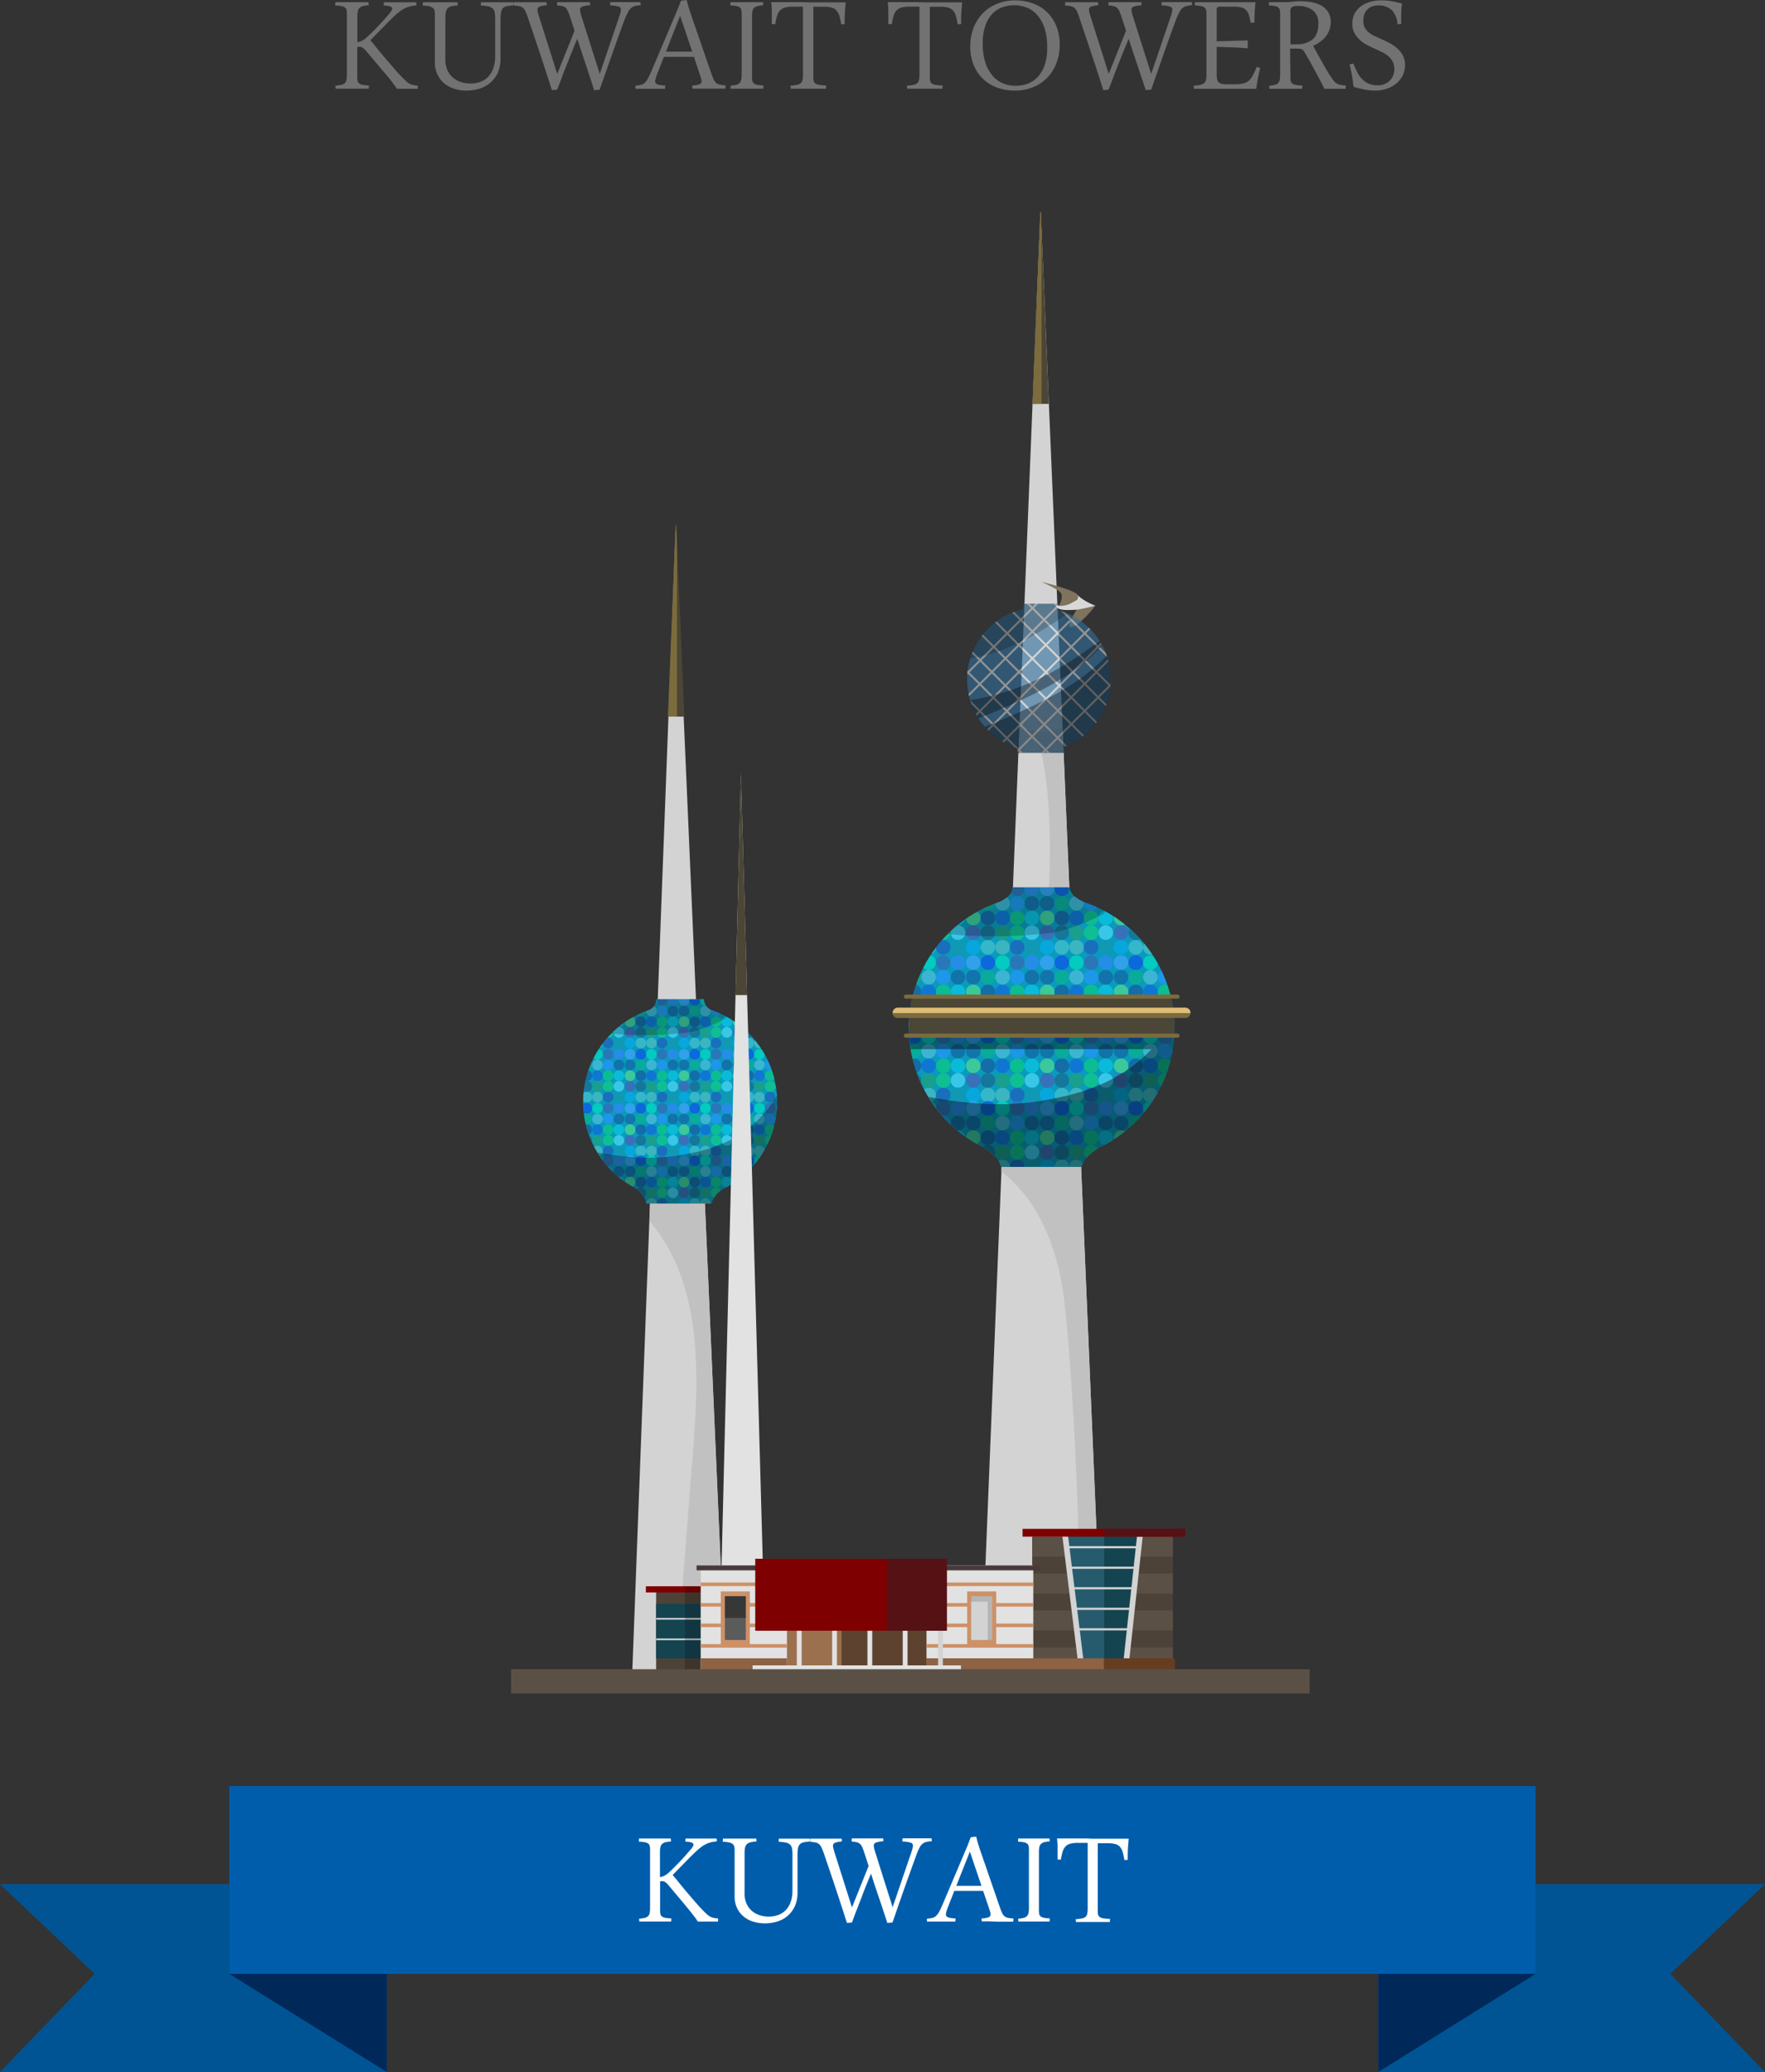 <svg xmlns="http://www.w3.org/2000/svg" viewBox="0 9.5367431640625e-7 620.96 729"><rect x="0" y="9.5367431640625e-7" width="620.96" height="729" fill="#333333" stroke="none"/><defs><clipPath id="a"><path d="M223 417.71a8.6 8.6 0 0 1 4.43 5.7h22.87a8.46 8.46 0 0 1 4.45-5.3 34.11 34.11 0 0 0-4.23-62.61 4.21 4.21 0 0 1-2.9-3.9h-16.68a4.2 4.2 0 0 1-2.9 3.9 34.12 34.12 0 0 0-5 62.21z" fill="#0a9abc"/></clipPath><clipPath id="b"><path d="M344.26 402.71c3.06 1.66 7.36 4.51 8 7.83h28.18c.79-3.12 4.26-5.74 7.23-7.25a46.7 46.7 0 0 0-5.8-85.72c-2.3-.8-5.68-2.93-5.68-5.37h-19.88c0 2.44-2.91 4.54-5.21 5.34a46.72 46.72 0 0 0-6.88 85.17z" fill="#0a9abc"/></clipPath><clipPath id="c"><path d="M357.32 263a1.06 1.06 0 0 1 .72 1v.86h16.43v-1.41a1.11 1.11 0 0 1 .67-1 25.33 25.33 0 0 0-2.09-47.57 1 1 0 0 1-.75-1v-1.45H360v1.1a1 1 0 0 1-.79 1 25.33 25.33 0 0 0-1.89 48.47z" fill="#306f9e"/></clipPath></defs><title>Asset 1</title><g data-name="Layer 2"><path d="M385.39 213.07s-4.6 6.14-8 7.4 1.63-6.32 1.63-6.32z" fill="#7f735d"/><path d="M345.13 589.35L366 74.7a.09.09 0 0 1 .17 0l21.75 514.64z" fill="#d3d3d3"/><path d="M368.42 320.41c1.2.15 6.73-5.85 7.89-5.51l-2.5-59.16a19.8 19.8 0 0 1-13.3.75c2.77 2.64 5.36 5.89 6.17 9.87 4.27 20.92 2.32 48.81 1.74 54.05z" fill="#c1c1c1"/><path d="M373.32 450.3c3.15 15.8 6.17 78.44 6.17 94.81 5.19-.82 2.42-4.25 6.47-1.74l-5.62-133a55.25 55.25 0 0 1-17.62-1.94c-3.44-1-6.79-2.15-10.13-3.38l-.29 7.12c11.94 9.27 18.1 23.45 21.02 38.13z" fill="#c1c1c1"/><path fill="#4c4237" d="M363.15 540.64h49.49v49.09h-49.49z"/><path fill="#5b5045" d="M363.15 540.64h49.49v7.03h-49.49z"/><path fill="#5b5045" d="M363.15 553.64h49.49v7.03h-49.49z"/><path fill="#5b5045" d="M363.15 566.64h49.49v7.03h-49.49z"/><path fill="#5b5045" d="M363.15 579.64h49.49v7.03h-49.49z"/><path fill="#d3d3d3" d="M222.23 594.02l15.43-407.58 17.77 407.58h-33.2z"/><path d="M237 367.45a20.82 20.82 0 0 1-6.14-.94l-2.39 63.07C250.33 455.2 245 493.75 242.68 525c-1.7 23-3.73 46-5 69.06h17.8l-10-228.32a21.18 21.18 0 0 1-8.48 1.71z" fill="#c1c1c1"/><path fill="#265b6d" d="M395.68 589.73h-14.8l-6.24-50.26h26.5l-5.46 50.26z"/><path d="M223 417.71a8.6 8.6 0 0 1 4.43 5.7h22.87a8.46 8.46 0 0 1 4.45-5.3 34.11 34.11 0 0 0-4.23-62.61 4.21 4.21 0 0 1-2.9-3.9h-16.68a4.2 4.2 0 0 1-2.9 3.9 34.12 34.12 0 0 0-5 62.21z" fill="#0a9abc"/><g clip-path="url(#a)"><circle cx="202.69" cy="367" r="1.88" fill="#07a7dd"/><circle cx="202.69" cy="355.71" r="1.88" fill="#1175ab"/><circle cx="202.69" cy="363.24" r="1.88" fill="#3771b9"/><circle cx="206.45" cy="367" r="1.88" fill="#35b7c9"/><circle cx="202.69" cy="359.48" r="1.88" fill="#3bc99b"/><circle cx="210.21" cy="367" r="1.88" fill="#3bb5bf"/><circle cx="217.74" cy="359.48" r="1.88" fill="#09bbd9"/><circle cx="217.74" cy="363.24" r="1.88" fill="#39c7e7"/><circle cx="213.97" cy="367" r="1.88" fill="#196fbb"/><circle cx="217.74" cy="367" r="1.88" fill="#1199b3"/><circle cx="202.69" cy="351.95" r="1.88" fill="#31a1eb"/><circle cx="206.45" cy="351.95" r="1.88" fill="#0b69db"/><circle cx="206.45" cy="359.48" r="1.88" fill="#136da7"/><circle cx="206.45" cy="363.24" r="1.88" fill="#15779b"/><circle cx="206.45" cy="355.71" r="1.88" fill="#09ab9b"/><circle cx="210.21" cy="359.48" r="1.88" fill="#0f77d3"/><circle cx="217.74" cy="355.71" r="1.88" fill="#1173a9"/><circle cx="210.21" cy="355.71" r="1.88" fill="#3bb5d1"/><circle cx="210.21" cy="363.24" r="1.88" fill="#199f8d"/><circle cx="213.97" cy="363.24" r="1.88" fill="#0fbf93"/><circle cx="210.21" cy="351.95" r="1.88" fill="#03cbbf"/><circle cx="213.97" cy="351.95" r="1.88" fill="#2977b9"/><circle cx="213.97" cy="355.71" r="1.88" fill="#1d97e9"/><circle cx="213.97" cy="359.48" r="1.88" fill="#0bbd93"/><circle cx="217.74" cy="351.95" r="1.88" fill="#258de5"/><circle cx="221.67" cy="367" r="1.88" fill="#07a7dd"/><circle cx="221.67" cy="355.71" r="1.88" fill="#1175ab"/><circle cx="221.67" cy="363.24" r="1.88" fill="#3771b9"/><circle cx="225.44" cy="367" r="1.88" fill="#35b7c9"/><circle cx="221.67" cy="359.48" r="1.88" fill="#3bc99b"/><circle cx="229.2" cy="367" r="1.88" fill="#3bb5bf"/><circle cx="236.73" cy="359.48" r="1.88" fill="#09bbd9"/><circle cx="236.73" cy="363.24" r="1.88" fill="#39c7e7"/><circle cx="232.96" cy="367" r="1.88" fill="#196fbb"/><circle cx="236.73" cy="367" r="1.88" fill="#1199b3"/><circle cx="221.67" cy="351.95" r="1.88" fill="#31a1eb"/><circle cx="225.44" cy="351.95" r="1.88" fill="#0b69db"/><circle cx="225.44" cy="359.48" r="1.88" fill="#136da7"/><circle cx="225.44" cy="363.24" r="1.88" fill="#15779b"/><circle cx="225.44" cy="355.71" r="1.88" fill="#09ab9b"/><circle cx="229.2" cy="359.48" r="1.88" fill="#0f77d3"/><circle cx="236.73" cy="355.71" r="1.88" fill="#1173a9"/><circle cx="229.2" cy="355.71" r="1.88" fill="#3bb5d1"/><circle cx="229.2" cy="363.24" r="1.88" fill="#199f8d"/><circle cx="232.96" cy="363.24" r="1.88" fill="#0fbf93"/><circle cx="229.2" cy="351.95" r="1.88" fill="#03cbbf"/><circle cx="232.96" cy="351.95" r="1.88" fill="#2977b9"/><circle cx="232.96" cy="355.71" r="1.88" fill="#1d97e9"/><circle cx="232.96" cy="359.48" r="1.88" fill="#0bbd93"/><circle cx="236.73" cy="351.95" r="1.88" fill="#258de5"/><circle cx="240.66" cy="367" r="1.88" fill="#07a7dd"/><circle cx="240.66" cy="355.71" r="1.88" fill="#1175ab"/><circle cx="240.66" cy="363.24" r="1.88" fill="#3771b9"/><circle cx="244.43" cy="367" r="1.88" fill="#35b7c9"/><circle cx="240.66" cy="359.48" r="1.88" fill="#3bc99b"/><circle cx="248.19" cy="367" r="1.88" fill="#3bb5bf"/><circle cx="255.72" cy="359.48" r="1.88" fill="#09bbd9"/><circle cx="255.72" cy="363.24" r="1.88" fill="#39c7e7"/><circle cx="251.95" cy="367" r="1.88" fill="#196fbb"/><circle cx="255.72" cy="367" r="1.88" fill="#1199b3"/><circle cx="240.66" cy="351.95" r="1.88" fill="#31a1eb"/><circle cx="244.43" cy="351.95" r="1.88" fill="#0b69db"/><circle cx="244.43" cy="359.48" r="1.88" fill="#136da7"/><circle cx="244.43" cy="363.24" r="1.88" fill="#15779b"/><circle cx="244.43" cy="355.71" r="1.88" fill="#09ab9b"/><circle cx="248.19" cy="359.48" r="1.88" fill="#0f77d3"/><circle cx="255.72" cy="355.71" r="1.88" fill="#1173a9"/><circle cx="248.19" cy="355.71" r="1.88" fill="#3bb5d1"/><circle cx="248.19" cy="363.24" r="1.88" fill="#199f8d"/><circle cx="251.95" cy="363.24" r="1.88" fill="#0fbf93"/><circle cx="248.19" cy="351.95" r="1.88" fill="#03cbbf"/><circle cx="251.95" cy="351.95" r="1.88" fill="#2977b9"/><circle cx="251.95" cy="355.71" r="1.88" fill="#1d97e9"/><circle cx="251.95" cy="359.48" r="1.88" fill="#0bbd93"/><circle cx="255.72" cy="351.95" r="1.88" fill="#258de5"/><circle cx="259.65" cy="367" r="1.88" fill="#07a7dd"/><circle cx="259.65" cy="355.71" r="1.88" fill="#1175ab"/><circle cx="259.65" cy="363.24" r="1.88" fill="#3771b9"/><circle cx="263.42" cy="367" r="1.88" fill="#35b7c9"/><circle cx="259.65" cy="359.48" r="1.88" fill="#3bc99b"/><circle cx="267.18" cy="367" r="1.88" fill="#3bb5bf"/><circle cx="274.71" cy="359.48" r="1.88" fill="#09bbd9"/><circle cx="274.71" cy="363.24" r="1.88" fill="#39c7e7"/><circle cx="270.94" cy="367" r="1.88" fill="#196fbb"/><circle cx="274.71" cy="367" r="1.88" fill="#1199b3"/><circle cx="259.65" cy="351.95" r="1.88" fill="#31a1eb"/><circle cx="263.42" cy="351.95" r="1.88" fill="#0b69db"/><circle cx="263.42" cy="359.48" r="1.88" fill="#136da7"/><circle cx="263.42" cy="363.24" r="1.88" fill="#15779b"/><circle cx="263.42" cy="355.71" r="1.88" fill="#09ab9b"/><circle cx="267.18" cy="359.48" r="1.88" fill="#0f77d3"/><circle cx="274.71" cy="355.71" r="1.88" fill="#1173a9"/><circle cx="267.18" cy="355.71" r="1.88" fill="#3bb5d1"/><circle cx="267.18" cy="363.24" r="1.88" fill="#199f8d"/><circle cx="270.94" cy="363.24" r="1.88" fill="#0fbf93"/><circle cx="267.18" cy="351.95" r="1.88" fill="#03cbbf"/><circle cx="270.94" cy="351.95" r="1.88" fill="#2977b9"/><circle cx="270.94" cy="355.71" r="1.88" fill="#1d97e9"/><circle cx="270.94" cy="359.48" r="1.88" fill="#0bbd93"/><circle cx="274.71" cy="351.95" r="1.88" fill="#258de5"/><circle cx="202.69" cy="385.99" r="1.88" fill="#07a7dd"/><circle cx="202.69" cy="374.7" r="1.88" fill="#1175ab"/><circle cx="202.69" cy="382.23" r="1.88" fill="#3771b9"/><circle cx="206.45" cy="385.99" r="1.88" fill="#35b7c9"/><circle cx="202.69" cy="378.47" r="1.88" fill="#3bc99b"/><circle cx="210.21" cy="385.99" r="1.88" fill="#3bb5bf"/><circle cx="217.74" cy="378.47" r="1.88" fill="#09bbd9"/><circle cx="217.74" cy="382.23" r="1.88" fill="#39c7e7"/><circle cx="213.97" cy="385.99" r="1.88" fill="#196fbb"/><circle cx="217.74" cy="385.99" r="1.88" fill="#1199b3"/><circle cx="202.69" cy="370.94" r="1.88" fill="#31a1eb"/><circle cx="206.45" cy="370.94" r="1.88" fill="#0b69db"/><circle cx="206.45" cy="378.47" r="1.88" fill="#136da7"/><circle cx="206.45" cy="382.23" r="1.88" fill="#15779b"/><circle cx="206.45" cy="374.7" r="1.88" fill="#09ab9b"/><circle cx="210.21" cy="378.47" r="1.88" fill="#0f77d3"/><circle cx="217.74" cy="374.7" r="1.88" fill="#1173a9"/><circle cx="210.21" cy="374.7" r="1.88" fill="#3bb5d1"/><circle cx="210.21" cy="382.23" r="1.88" fill="#199f8d"/><circle cx="213.97" cy="382.23" r="1.88" fill="#0fbf93"/><circle cx="210.21" cy="370.94" r="1.88" fill="#03cbbf"/><circle cx="213.97" cy="370.94" r="1.88" fill="#2977b9"/><circle cx="213.97" cy="374.7" r="1.88" fill="#1d97e9"/><circle cx="213.97" cy="378.47" r="1.88" fill="#0bbd93"/><circle cx="217.74" cy="370.94" r="1.88" fill="#258de5"/><circle cx="221.67" cy="385.99" r="1.88" fill="#07a7dd"/><circle cx="221.67" cy="374.7" r="1.88" fill="#1175ab"/><circle cx="221.67" cy="382.23" r="1.88" fill="#3771b9"/><circle cx="225.44" cy="385.99" r="1.88" fill="#35b7c9"/><circle cx="221.67" cy="378.47" r="1.88" fill="#3bc99b"/><circle cx="229.2" cy="385.99" r="1.88" fill="#3bb5bf"/><circle cx="236.73" cy="378.47" r="1.88" fill="#09bbd9"/><circle cx="236.73" cy="382.23" r="1.88" fill="#39c7e7"/><circle cx="232.96" cy="385.99" r="1.88" fill="#196fbb"/><circle cx="236.73" cy="385.99" r="1.88" fill="#1199b3"/><circle cx="221.67" cy="370.94" r="1.88" fill="#31a1eb"/><circle cx="225.44" cy="370.94" r="1.88" fill="#0b69db"/><circle cx="225.44" cy="378.47" r="1.88" fill="#136da7"/><circle cx="225.44" cy="382.23" r="1.88" fill="#15779b"/><circle cx="225.44" cy="374.7" r="1.88" fill="#09ab9b"/><circle cx="229.2" cy="378.47" r="1.88" fill="#0f77d3"/><circle cx="236.73" cy="374.7" r="1.88" fill="#1173a9"/><circle cx="229.2" cy="374.7" r="1.88" fill="#3bb5d1"/><circle cx="229.2" cy="382.23" r="1.88" fill="#199f8d"/><circle cx="232.96" cy="382.23" r="1.88" fill="#0fbf93"/><circle cx="229.2" cy="370.94" r="1.88" fill="#03cbbf"/><circle cx="232.96" cy="370.94" r="1.88" fill="#2977b9"/><circle cx="232.96" cy="374.7" r="1.88" fill="#1d97e9"/><circle cx="232.96" cy="378.47" r="1.88" fill="#0bbd93"/><circle cx="236.73" cy="370.94" r="1.88" fill="#258de5"/><circle cx="240.66" cy="385.99" r="1.88" fill="#07a7dd"/><circle cx="240.66" cy="374.7" r="1.88" fill="#1175ab"/><circle cx="240.66" cy="382.23" r="1.88" fill="#3771b9"/><circle cx="244.43" cy="385.99" r="1.88" fill="#35b7c9"/><circle cx="240.66" cy="378.47" r="1.88" fill="#3bc99b"/><circle cx="248.19" cy="385.99" r="1.88" fill="#3bb5bf"/><circle cx="255.72" cy="378.47" r="1.88" fill="#09bbd9"/><circle cx="255.72" cy="382.23" r="1.88" fill="#39c7e7"/><circle cx="251.95" cy="385.99" r="1.88" fill="#196fbb"/><circle cx="255.72" cy="385.99" r="1.88" fill="#1199b3"/><circle cx="240.66" cy="370.94" r="1.88" fill="#31a1eb"/><circle cx="244.43" cy="370.94" r="1.88" fill="#0b69db"/><circle cx="244.43" cy="378.47" r="1.88" fill="#136da7"/><circle cx="244.43" cy="382.23" r="1.88" fill="#15779b"/><circle cx="244.43" cy="374.7" r="1.88" fill="#09ab9b"/><circle cx="248.19" cy="378.47" r="1.88" fill="#0f77d3"/><circle cx="255.72" cy="374.7" r="1.88" fill="#1173a9"/><circle cx="248.19" cy="374.7" r="1.88" fill="#3bb5d1"/><circle cx="248.19" cy="382.23" r="1.88" fill="#199f8d"/><circle cx="251.95" cy="382.23" r="1.88" fill="#0fbf93"/><circle cx="248.19" cy="370.94" r="1.88" fill="#03cbbf"/><circle cx="251.95" cy="370.94" r="1.88" fill="#2977b9"/><circle cx="251.95" cy="374.7" r="1.88" fill="#1d97e9"/><circle cx="251.95" cy="378.47" r="1.88" fill="#0bbd93"/><circle cx="255.72" cy="370.94" r="1.88" fill="#258de5"/><circle cx="259.65" cy="385.99" r="1.88" fill="#07a7dd"/><circle cx="259.65" cy="374.7" r="1.88" fill="#1175ab"/><circle cx="259.65" cy="382.23" r="1.88" fill="#3771b9"/><circle cx="263.42" cy="385.99" r="1.88" fill="#35b7c9"/><circle cx="259.65" cy="378.47" r="1.88" fill="#3bc99b"/><circle cx="267.18" cy="385.99" r="1.88" fill="#3bb5bf"/><circle cx="274.71" cy="378.47" r="1.88" fill="#09bbd9"/><circle cx="274.71" cy="382.23" r="1.88" fill="#39c7e7"/><circle cx="270.94" cy="385.99" r="1.88" fill="#196fbb"/><circle cx="274.71" cy="385.99" r="1.88" fill="#1199b3"/><circle cx="259.65" cy="370.94" r="1.88" fill="#31a1eb"/><circle cx="263.42" cy="370.94" r="1.88" fill="#0b69db"/><circle cx="263.42" cy="378.47" r="1.88" fill="#136da7"/><circle cx="263.42" cy="382.23" r="1.88" fill="#15779b"/><circle cx="263.42" cy="374.7" r="1.88" fill="#09ab9b"/><circle cx="267.18" cy="378.47" r="1.88" fill="#0f77d3"/><circle cx="274.71" cy="374.7" r="1.88" fill="#1173a9"/><circle cx="267.18" cy="374.7" r="1.88" fill="#3bb5d1"/><circle cx="267.18" cy="382.23" r="1.88" fill="#199f8d"/><circle cx="270.94" cy="382.23" r="1.88" fill="#0fbf93"/><circle cx="267.18" cy="370.94" r="1.88" fill="#03cbbf"/><circle cx="270.94" cy="370.94" r="1.88" fill="#2977b9"/><circle cx="270.94" cy="374.7" r="1.88" fill="#1d97e9"/><circle cx="270.94" cy="378.47" r="1.88" fill="#0bbd93"/><circle cx="274.71" cy="370.94" r="1.88" fill="#258de5"/><circle cx="202.69" cy="404.98" r="1.88" fill="#07a7dd"/><circle cx="202.69" cy="393.69" r="1.88" fill="#1175ab"/><circle cx="202.69" cy="401.22" r="1.88" fill="#3771b9"/><circle cx="206.45" cy="404.98" r="1.88" fill="#35b7c9"/><circle cx="202.69" cy="397.46" r="1.88" fill="#3bc99b"/><circle cx="210.21" cy="404.98" r="1.88" fill="#3bb5bf"/><circle cx="217.74" cy="397.46" r="1.88" fill="#09bbd9"/><circle cx="217.74" cy="401.22" r="1.88" fill="#39c7e7"/><circle cx="213.97" cy="404.98" r="1.88" fill="#196fbb"/><circle cx="217.74" cy="404.98" r="1.88" fill="#1199b3"/><circle cx="202.69" cy="389.93" r="1.88" fill="#31a1eb"/><circle cx="206.45" cy="389.93" r="1.88" fill="#0b69db"/><circle cx="206.45" cy="397.46" r="1.88" fill="#136da7"/><circle cx="206.45" cy="401.22" r="1.88" fill="#15779b"/><circle cx="206.45" cy="393.69" r="1.88" fill="#09ab9b"/><circle cx="210.21" cy="397.46" r="1.88" fill="#0f77d3"/><circle cx="217.74" cy="393.69" r="1.88" fill="#1173a9"/><circle cx="210.21" cy="393.69" r="1.88" fill="#3bb5d1"/><circle cx="210.21" cy="401.22" r="1.88" fill="#199f8d"/><circle cx="213.97" cy="401.22" r="1.88" fill="#0fbf93"/><circle cx="210.21" cy="389.93" r="1.88" fill="#03cbbf"/><circle cx="213.97" cy="389.93" r="1.88" fill="#2977b9"/><circle cx="213.97" cy="393.69" r="1.88" fill="#1d97e9"/><circle cx="213.97" cy="397.46" r="1.88" fill="#0bbd93"/><circle cx="217.74" cy="389.93" r="1.88" fill="#258de5"/><circle cx="221.67" cy="404.98" r="1.88" fill="#07a7dd"/><circle cx="221.67" cy="393.69" r="1.88" fill="#1175ab"/><circle cx="221.67" cy="401.22" r="1.88" fill="#3771b9"/><circle cx="225.44" cy="404.98" r="1.88" fill="#35b7c9"/><circle cx="221.67" cy="397.46" r="1.88" fill="#3bc99b"/><circle cx="229.2" cy="404.98" r="1.88" fill="#3bb5bf"/><circle cx="236.73" cy="397.46" r="1.88" fill="#09bbd9"/><circle cx="236.73" cy="401.22" r="1.88" fill="#39c7e7"/><circle cx="232.96" cy="404.98" r="1.88" fill="#196fbb"/><circle cx="236.73" cy="404.98" r="1.88" fill="#1199b3"/><circle cx="221.67" cy="389.93" r="1.88" fill="#31a1eb"/><circle cx="225.44" cy="389.93" r="1.88" fill="#0b69db"/><circle cx="225.44" cy="397.46" r="1.88" fill="#136da7"/><circle cx="225.44" cy="401.22" r="1.88" fill="#15779b"/><circle cx="225.44" cy="393.69" r="1.88" fill="#09ab9b"/><circle cx="229.2" cy="397.46" r="1.88" fill="#0f77d3"/><circle cx="236.73" cy="393.69" r="1.88" fill="#1173a9"/><circle cx="229.2" cy="393.69" r="1.88" fill="#3bb5d1"/><circle cx="229.2" cy="401.22" r="1.88" fill="#199f8d"/><circle cx="232.96" cy="401.22" r="1.88" fill="#0fbf93"/><circle cx="229.2" cy="389.93" r="1.88" fill="#03cbbf"/><circle cx="232.96" cy="389.93" r="1.88" fill="#2977b9"/><circle cx="232.96" cy="393.69" r="1.88" fill="#1d97e9"/><circle cx="232.96" cy="397.46" r="1.88" fill="#0bbd93"/><circle cx="236.73" cy="389.93" r="1.88" fill="#258de5"/><circle cx="240.66" cy="404.98" r="1.88" fill="#07a7dd"/><circle cx="240.66" cy="393.69" r="1.88" fill="#1175ab"/><circle cx="240.66" cy="401.22" r="1.88" fill="#3771b9"/><circle cx="244.43" cy="404.98" r="1.88" fill="#35b7c9"/><circle cx="240.66" cy="397.46" r="1.88" fill="#3bc99b"/><circle cx="248.19" cy="404.98" r="1.88" fill="#3bb5bf"/><circle cx="255.72" cy="397.46" r="1.88" fill="#09bbd9"/><circle cx="255.72" cy="401.22" r="1.88" fill="#39c7e7"/><circle cx="251.95" cy="404.98" r="1.88" fill="#196fbb"/><circle cx="255.72" cy="404.98" r="1.88" fill="#1199b3"/><circle cx="240.66" cy="389.93" r="1.88" fill="#31a1eb"/><circle cx="244.43" cy="389.93" r="1.88" fill="#0b69db"/><circle cx="244.43" cy="397.46" r="1.88" fill="#136da7"/><circle cx="244.43" cy="401.22" r="1.88" fill="#15779b"/><circle cx="244.43" cy="393.69" r="1.88" fill="#09ab9b"/><circle cx="248.19" cy="397.46" r="1.88" fill="#0f77d3"/><circle cx="255.72" cy="393.69" r="1.88" fill="#1173a9"/><circle cx="248.19" cy="393.69" r="1.88" fill="#3bb5d1"/><circle cx="248.19" cy="401.22" r="1.88" fill="#199f8d"/><circle cx="251.95" cy="401.22" r="1.88" fill="#0fbf93"/><circle cx="248.19" cy="389.93" r="1.88" fill="#03cbbf"/><circle cx="251.95" cy="389.93" r="1.88" fill="#2977b9"/><circle cx="251.95" cy="393.69" r="1.88" fill="#1d97e9"/><circle cx="251.95" cy="397.46" r="1.88" fill="#0bbd93"/><circle cx="255.72" cy="389.93" r="1.88" fill="#258de5"/><circle cx="259.65" cy="404.98" r="1.88" fill="#07a7dd"/><circle cx="259.65" cy="393.69" r="1.88" fill="#1175ab"/><circle cx="259.65" cy="401.22" r="1.88" fill="#3771b9"/><circle cx="263.42" cy="404.98" r="1.88" fill="#35b7c9"/><circle cx="259.65" cy="397.46" r="1.88" fill="#3bc99b"/><circle cx="267.18" cy="404.98" r="1.88" fill="#3bb5bf"/><circle cx="274.71" cy="397.46" r="1.88" fill="#09bbd9"/><circle cx="274.71" cy="401.22" r="1.88" fill="#39c7e7"/><circle cx="270.94" cy="404.98" r="1.88" fill="#196fbb"/><circle cx="274.71" cy="404.98" r="1.88" fill="#1199b3"/><circle cx="259.65" cy="389.93" r="1.88" fill="#31a1eb"/><circle cx="263.42" cy="389.93" r="1.88" fill="#0b69db"/><circle cx="263.42" cy="397.46" r="1.88" fill="#136da7"/><circle cx="263.42" cy="401.22" r="1.88" fill="#15779b"/><circle cx="263.42" cy="393.69" r="1.88" fill="#09ab9b"/><circle cx="267.18" cy="397.46" r="1.88" fill="#0f77d3"/><circle cx="274.71" cy="393.69" r="1.88" fill="#1173a9"/><circle cx="267.18" cy="393.69" r="1.88" fill="#3bb5d1"/><circle cx="267.18" cy="401.22" r="1.88" fill="#199f8d"/><circle cx="270.94" cy="401.22" r="1.88" fill="#0fbf93"/><circle cx="267.18" cy="389.93" r="1.88" fill="#03cbbf"/><circle cx="270.94" cy="389.93" r="1.88" fill="#2977b9"/><circle cx="270.94" cy="393.69" r="1.88" fill="#1d97e9"/><circle cx="270.94" cy="397.46" r="1.88" fill="#0bbd93"/><circle cx="274.71" cy="389.93" r="1.88" fill="#258de5"/><circle cx="202.69" cy="423.44" r="1.88" fill="#07a7dd"/><circle cx="202.69" cy="412.16" r="1.88" fill="#1175ab"/><circle cx="202.69" cy="419.68" r="1.88" fill="#3771b9"/><circle cx="206.45" cy="423.44" r="1.88" fill="#35b7c9"/><circle cx="202.69" cy="415.92" r="1.88" fill="#3bc99b"/><circle cx="210.21" cy="423.44" r="1.88" fill="#3bb5bf"/><circle cx="217.74" cy="415.92" r="1.88" fill="#09bbd9"/><circle cx="217.74" cy="419.68" r="1.88" fill="#39c7e7"/><circle cx="213.97" cy="423.44" r="1.88" fill="#196fbb"/><circle cx="217.74" cy="423.44" r="1.88" fill="#1199b3"/><circle cx="202.69" cy="408.39" r="1.88" fill="#31a1eb"/><circle cx="206.45" cy="408.39" r="1.88" fill="#0b69db"/><circle cx="206.45" cy="415.92" r="1.88" fill="#136da7"/><circle cx="206.45" cy="419.68" r="1.88" fill="#15779b"/><circle cx="206.45" cy="412.16" r="1.88" fill="#09ab9b"/><circle cx="210.21" cy="415.92" r="1.88" fill="#0f77d3"/><circle cx="217.74" cy="412.16" r="1.88" fill="#1173a9"/><circle cx="210.21" cy="412.16" r="1.88" fill="#3bb5d1"/><circle cx="210.21" cy="419.68" r="1.88" fill="#199f8d"/><circle cx="213.97" cy="419.68" r="1.88" fill="#0fbf93"/><circle cx="210.21" cy="408.39" r="1.88" fill="#03cbbf"/><circle cx="213.97" cy="408.39" r="1.88" fill="#2977b9"/><circle cx="213.97" cy="412.16" r="1.88" fill="#1d97e9"/><circle cx="213.97" cy="415.92" r="1.88" fill="#0bbd93"/><circle cx="217.74" cy="408.39" r="1.88" fill="#258de5"/><circle cx="221.67" cy="423.44" r="1.88" fill="#07a7dd"/><circle cx="221.67" cy="412.16" r="1.88" fill="#1175ab"/><circle cx="221.67" cy="419.68" r="1.88" fill="#3771b9"/><circle cx="225.44" cy="423.44" r="1.88" fill="#35b7c9"/><circle cx="221.67" cy="415.92" r="1.88" fill="#3bc99b"/><circle cx="229.2" cy="423.44" r="1.88" fill="#3bb5bf"/><circle cx="236.73" cy="415.92" r="1.88" fill="#09bbd9"/><circle cx="236.73" cy="419.68" r="1.88" fill="#39c7e7"/><circle cx="232.96" cy="423.44" r="1.88" fill="#196fbb"/><circle cx="236.73" cy="423.44" r="1.88" fill="#1199b3"/><circle cx="221.67" cy="408.39" r="1.88" fill="#31a1eb"/><circle cx="225.44" cy="408.39" r="1.88" fill="#0b69db"/><circle cx="225.44" cy="415.92" r="1.88" fill="#136da7"/><circle cx="225.44" cy="419.68" r="1.88" fill="#15779b"/><circle cx="225.44" cy="412.16" r="1.88" fill="#09ab9b"/><circle cx="229.2" cy="415.92" r="1.88" fill="#0f77d3"/><circle cx="236.73" cy="412.16" r="1.88" fill="#1173a9"/><circle cx="229.2" cy="412.16" r="1.88" fill="#3bb5d1"/><circle cx="229.2" cy="419.68" r="1.88" fill="#199f8d"/><circle cx="232.96" cy="419.68" r="1.88" fill="#0fbf93"/><circle cx="229.2" cy="408.39" r="1.88" fill="#03cbbf"/><circle cx="232.96" cy="408.39" r="1.88" fill="#2977b9"/><circle cx="232.96" cy="412.16" r="1.88" fill="#1d97e9"/><circle cx="232.96" cy="415.92" r="1.88" fill="#0bbd93"/><circle cx="236.73" cy="408.39" r="1.88" fill="#258de5"/><circle cx="240.66" cy="423.44" r="1.88" fill="#07a7dd"/><circle cx="240.66" cy="412.16" r="1.88" fill="#1175ab"/><circle cx="240.66" cy="419.68" r="1.88" fill="#3771b9"/><circle cx="244.43" cy="423.44" r="1.88" fill="#35b7c9"/><circle cx="240.66" cy="415.92" r="1.88" fill="#3bc99b"/><circle cx="248.19" cy="423.44" r="1.88" fill="#3bb5bf"/><circle cx="255.72" cy="415.92" r="1.88" fill="#09bbd9"/><circle cx="255.72" cy="419.68" r="1.88" fill="#39c7e7"/><circle cx="251.95" cy="423.44" r="1.88" fill="#196fbb"/><circle cx="255.72" cy="423.44" r="1.88" fill="#1199b3"/><circle cx="240.66" cy="408.39" r="1.88" fill="#31a1eb"/><circle cx="244.43" cy="408.39" r="1.88" fill="#0b69db"/><circle cx="244.43" cy="415.92" r="1.88" fill="#136da7"/><circle cx="244.43" cy="419.68" r="1.88" fill="#15779b"/><circle cx="244.43" cy="412.16" r="1.88" fill="#09ab9b"/><circle cx="248.19" cy="415.92" r="1.88" fill="#0f77d3"/><circle cx="255.72" cy="412.16" r="1.88" fill="#1173a9"/><circle cx="248.19" cy="412.16" r="1.88" fill="#3bb5d1"/><circle cx="248.19" cy="419.68" r="1.88" fill="#199f8d"/><circle cx="251.95" cy="419.68" r="1.88" fill="#0fbf93"/><circle cx="248.19" cy="408.39" r="1.88" fill="#03cbbf"/><circle cx="251.95" cy="408.39" r="1.88" fill="#2977b9"/><circle cx="251.95" cy="412.16" r="1.88" fill="#1d97e9"/><circle cx="251.95" cy="415.92" r="1.88" fill="#0bbd93"/><circle cx="255.72" cy="408.39" r="1.88" fill="#258de5"/><circle cx="259.65" cy="423.44" r="1.88" fill="#07a7dd"/><circle cx="259.65" cy="412.16" r="1.88" fill="#1175ab"/><circle cx="259.65" cy="419.68" r="1.88" fill="#3771b9"/><circle cx="263.42" cy="423.44" r="1.88" fill="#35b7c9"/><circle cx="259.65" cy="415.92" r="1.88" fill="#3bc99b"/><circle cx="267.18" cy="423.44" r="1.88" fill="#3bb5bf"/><circle cx="274.71" cy="415.92" r="1.88" fill="#09bbd9"/><circle cx="274.71" cy="419.68" r="1.88" fill="#39c7e7"/><circle cx="270.94" cy="423.44" r="1.88" fill="#196fbb"/><circle cx="274.71" cy="423.44" r="1.88" fill="#1199b3"/><circle cx="259.65" cy="408.39" r="1.88" fill="#31a1eb"/><circle cx="263.42" cy="408.39" r="1.88" fill="#0b69db"/><circle cx="263.42" cy="415.92" r="1.88" fill="#136da7"/><circle cx="263.42" cy="419.68" r="1.88" fill="#15779b"/><circle cx="263.42" cy="412.16" r="1.88" fill="#09ab9b"/><circle cx="267.18" cy="415.92" r="1.88" fill="#0f77d3"/><circle cx="274.71" cy="412.16" r="1.88" fill="#1173a9"/><circle cx="267.18" cy="412.16" r="1.88" fill="#3bb5d1"/><circle cx="267.18" cy="419.68" r="1.88" fill="#199f8d"/><circle cx="270.94" cy="419.68" r="1.88" fill="#0fbf93"/><circle cx="267.18" cy="408.39" r="1.88" fill="#03cbbf"/><circle cx="270.94" cy="408.39" r="1.88" fill="#2977b9"/><circle cx="270.94" cy="412.16" r="1.88" fill="#1d97e9"/><circle cx="270.94" cy="415.92" r="1.88" fill="#0bbd93"/><circle cx="274.71" cy="408.39" r="1.88" fill="#258de5"/></g><path d="M240.84 363.4c6.34-.74 13.55-4.5 14.28-5l.53-.59a34 34 0 0 0-5.13-2.29 4.21 4.21 0 0 1-2.9-3.9h-16.68a4.2 4.2 0 0 1-2.9 3.9 34.1 34.1 0 0 0-12.91 8.14 125.3 125.3 0 0 0 25.71-.26z" opacity=".2"/><path d="M246.31 405c-10.61 2.6-20.09 3.39-36.17.47A34.28 34.28 0 0 0 223 417.71a8.6 8.6 0 0 1 4.43 5.7h22.87a8.46 8.46 0 0 1 4.45-5.3 34.1 34.1 0 0 0 18.64-30.4c0-.71 0-1.41-.07-2.11-2.66 3.92-9.12 14.99-27.01 19.4z" opacity=".3"/><path fill="#154451" d="M388.46 539.47v50.26h7.22l5.46-50.26h-12.68z"/><path fill="none" stroke="#d3d3d3" stroke-miterlimit="10" stroke-width="2" d="M395.68 589.73h-14.8l-6.24-50.26h26.5l-5.46 50.26z"/><path fill="#7f0001" d="M359.76 537.91h57.2v2.73h-57.2z"/><path fill="#561115" d="M388.55 537.91h28.4v2.73h-28.4z"/><path fill="#9b704e" d="M265.71 570.1h67.41v25.33h-67.41z"/><path opacity=".4" d="M296.05 570.1h37.08v25.33h-37.08z"/><path fill="#e2e2e2" d="M267.91 573.04h1.69v15.53h-1.69z"/><path fill="#e2e2e2" d="M252.8 594.02l7.88-321.86 8.96 323.42-16.84-1.56z"/><path fill="#4b4635" d="M262.84 350.11l-2.16-77.95-1.91 77.95h4.07z"/><path fill="#e2e2e2" d="M280.34 573.04h1.69v15.53h-1.69z"/><path fill="#4c4237" d="M230.84 558.11h19.14v30.33h-19.14z"/><path fill="#154451" d="M230.84 564.25h18.5v19.21h-18.5z"/><path fill="#d3d3d3" d="M230.84 569.25h18.15v.6h-18.15z"/><path fill="#d3d3d3" d="M230.84 576.47h18.15v.6h-18.15z"/><path fill="#7f0001" d="M227.23 558.11h22.75v2.17h-22.75z"/><path opacity=".2" d="M240.95 558.11h9.03v30.33h-9.03z"/><path fill="#e2e2e2" d="M292.76 573.04h1.69v15.53h-1.69z"/><path fill="#e2e2e2" d="M317.6 573.04h1.69v15.53h-1.69z"/><path fill="#e2e2e2" d="M305.18 573.04h1.69v15.53h-1.69z"/><path fill="#e2e2e2" d="M325.96 550.77h37.57v38.58h-37.57z"/><path fill="#49393a" d="M325.96 550.77h39.81v1.74h-39.81z"/><path fill="#ce9167" d="M325.96 578.45h37.57v1.26h-37.57z"/><path fill="#663d21" d="M325.96 583.46h87.39v4.62h-87.39z"/><path fill="#8e6244" d="M325.96 583.46h62.41v4.62h-62.41z"/><path fill="#ce9167" d="M325.96 571.23h37.57v1.26h-37.57z"/><path fill="#ce9167" d="M325.96 564.01h37.57v1.26h-37.57z"/><path fill="#ce9167" d="M325.96 556.79h37.57v1.26h-37.57z"/><path fill="#ce9167" d="M340.26 559.92h10.23v19.02h-10.23z"/><path fill="#b5b5b5" d="M341.7 561.6h7.36v15.41h-7.36z"/><path fill="#d3d3d3" d="M341.7 563.53h5.78v13.48h-5.78z"/><path fill="#e2e2e2" d="M246.52 550.77h30.34v38.58h-30.34z"/><path fill="#49393a" d="M245.07 550.77h32.59v1.74h-32.59z"/><path fill="#ce9167" d="M246.52 578.45h30.34v1.26h-30.34z"/><path fill="#8e6244" d="M246.52 583.46h30.34v4.62h-30.34z"/><path fill="#ce9167" d="M246.52 571.23h30.34v1.26h-30.34z"/><path fill="#ce9167" d="M246.52 564.01h30.34v1.26h-30.34z"/><path fill="#ce9167" d="M246.52 556.79h30.34v1.26h-30.34z"/><path fill="#ce9167" d="M253.59 559.92h10.23v19.02h-10.23z"/><path fill="#5b5b5b" d="M255.03 561.6h7.36v15.41h-7.36z"/><path opacity=".4" d="M255.03 561.6h7.36v7.64h-7.36z"/><path fill="#d3d3d3" d="M330.03 573.04h1.69v15.53h-1.69z"/><path fill="#7f0001" d="M265.71 548.43h67.41v25.33h-67.41z"/><path fill="#561115" d="M312.06 548.43h21.07v25.33h-21.07z"/><path fill="#e2e2e2" d="M264.78 585.94h73.31v2.48h-73.31z"/><path fill="#5b5045" d="M179.8 587.3h280.94v8.52H179.8z"/><path fill="#d3d3d3" d="M375.77 543.99h24.19v.76h-24.19z"/><path fill="#d3d3d3" d="M375.77 551.21h24.19v.76h-24.19z"/><path fill="#d3d3d3" d="M376.91 558.43h22.48v.76h-22.48z"/><path fill="#d3d3d3" d="M377.99 565.66h20.22v.76h-20.22z"/><path fill="#d3d3d3" d="M378.44 572.88h19.32v.76h-19.32z"/><path d="M344.26 402.71c3.06 1.66 7.36 4.51 8 7.83h28.18c.79-3.12 4.26-5.74 7.23-7.25a46.7 46.7 0 0 0-5.8-85.72c-2.3-.8-5.68-2.93-5.68-5.37h-19.88c0 2.44-2.91 4.54-5.21 5.34a46.72 46.72 0 0 0-6.88 85.17z" fill="#0a9abc"/><g clip-path="url(#b)"><circle cx="316.42" cy="333.29" r="2.58" fill="#07a7dd"/><circle cx="316.42" cy="317.83" r="2.58" fill="#1175ab"/><circle cx="316.42" cy="328.13" r="2.58" fill="#3771b9"/><circle cx="321.57" cy="333.29" r="2.58" fill="#35b7c9"/><circle cx="316.42" cy="322.98" r="2.58" fill="#3bc99b"/><circle cx="326.73" cy="333.29" r="2.58" fill="#3bb5bf"/><circle cx="337.03" cy="322.98" r="2.58" fill="#09bbd9"/><circle cx="337.03" cy="328.13" r="2.58" fill="#39c7e7"/><circle cx="331.88" cy="333.29" r="2.58" fill="#196fbb"/><circle cx="337.03" cy="333.29" r="2.58" fill="#1199b3"/><circle cx="316.42" cy="312.68" r="2.58" fill="#31a1eb"/><circle cx="321.57" cy="312.68" r="2.58" fill="#0b69db"/><circle cx="321.57" cy="322.98" r="2.58" fill="#136da7"/><circle cx="321.57" cy="328.13" r="2.58" fill="#15779b"/><circle cx="321.57" cy="317.83" r="2.58" fill="#09ab9b"/><circle cx="326.73" cy="322.98" r="2.58" fill="#0f77d3"/><circle cx="337.03" cy="317.83" r="2.58" fill="#1173a9"/><circle cx="326.73" cy="317.83" r="2.58" fill="#3bb5d1"/><circle cx="326.73" cy="328.13" r="2.58" fill="#199f8d"/><circle cx="331.88" cy="328.13" r="2.58" fill="#0fbf93"/><circle cx="326.73" cy="312.68" r="2.58" fill="#03cbbf"/><circle cx="331.88" cy="312.68" r="2.58" fill="#2977b9"/><circle cx="331.88" cy="317.83" r="2.58" fill="#1d97e9"/><circle cx="331.88" cy="322.98" r="2.58" fill="#0bbd93"/><circle cx="337.03" cy="312.68" r="2.58" fill="#258de5"/><circle cx="342.42" cy="333.29" r="2.58" fill="#07a7dd"/><circle cx="342.42" cy="317.83" r="2.58" fill="#1175ab"/><circle cx="342.42" cy="328.13" r="2.58" fill="#3771b9"/><circle cx="347.57" cy="333.29" r="2.58" fill="#35b7c9"/><circle cx="342.42" cy="322.98" r="2.58" fill="#3bc99b"/><circle cx="352.73" cy="333.29" r="2.58" fill="#3bb5bf"/><circle cx="363.03" cy="322.98" r="2.58" fill="#09bbd9"/><circle cx="363.03" cy="328.13" r="2.58" fill="#39c7e7"/><circle cx="357.88" cy="333.29" r="2.58" fill="#196fbb"/><circle cx="363.03" cy="333.29" r="2.58" fill="#1199b3"/><circle cx="342.42" cy="312.68" r="2.58" fill="#31a1eb"/><circle cx="347.57" cy="312.68" r="2.58" fill="#0b69db"/><circle cx="347.57" cy="322.98" r="2.58" fill="#136da7"/><circle cx="347.57" cy="328.13" r="2.58" fill="#15779b"/><circle cx="347.57" cy="317.83" r="2.58" fill="#09ab9b"/><circle cx="352.73" cy="322.98" r="2.58" fill="#0f77d3"/><circle cx="363.03" cy="317.83" r="2.58" fill="#1173a9"/><circle cx="352.73" cy="317.83" r="2.58" fill="#3bb5d1"/><circle cx="352.73" cy="328.13" r="2.58" fill="#199f8d"/><circle cx="357.88" cy="328.13" r="2.58" fill="#0fbf93"/><circle cx="352.73" cy="312.68" r="2.58" fill="#03cbbf"/><circle cx="357.88" cy="312.68" r="2.58" fill="#2977b9"/><circle cx="357.88" cy="317.83" r="2.58" fill="#1d97e9"/><circle cx="357.88" cy="322.98" r="2.58" fill="#0bbd93"/><circle cx="363.03" cy="312.68" r="2.58" fill="#258de5"/><circle cx="368.42" cy="333.29" r="2.58" fill="#07a7dd"/><circle cx="368.42" cy="317.83" r="2.58" fill="#1175ab"/><circle cx="368.42" cy="328.13" r="2.58" fill="#3771b9"/><circle cx="373.57" cy="333.29" r="2.58" fill="#35b7c9"/><circle cx="368.42" cy="322.98" r="2.58" fill="#3bc99b"/><circle cx="378.73" cy="333.29" r="2.58" fill="#3bb5bf"/><circle cx="389.03" cy="322.98" r="2.58" fill="#09bbd9"/><circle cx="389.03" cy="328.13" r="2.58" fill="#39c7e7"/><circle cx="383.88" cy="333.29" r="2.58" fill="#196fbb"/><circle cx="389.03" cy="333.29" r="2.58" fill="#1199b3"/><circle cx="368.42" cy="312.68" r="2.58" fill="#31a1eb"/><circle cx="373.57" cy="312.68" r="2.58" fill="#0b69db"/><circle cx="373.57" cy="322.98" r="2.58" fill="#136da7"/><circle cx="373.57" cy="328.13" r="2.58" fill="#15779b"/><circle cx="373.57" cy="317.83" r="2.58" fill="#09ab9b"/><circle cx="378.73" cy="322.98" r="2.58" fill="#0f77d3"/><circle cx="389.03" cy="317.83" r="2.58" fill="#1173a9"/><circle cx="378.73" cy="317.83" r="2.58" fill="#3bb5d1"/><circle cx="378.73" cy="328.13" r="2.58" fill="#199f8d"/><circle cx="383.88" cy="328.13" r="2.58" fill="#0fbf93"/><circle cx="378.73" cy="312.68" r="2.58" fill="#03cbbf"/><circle cx="383.88" cy="312.68" r="2.58" fill="#2977b9"/><circle cx="383.88" cy="317.83" r="2.58" fill="#1d97e9"/><circle cx="383.88" cy="322.98" r="2.58" fill="#0bbd93"/><circle cx="389.03" cy="312.68" r="2.58" fill="#258de5"/><circle cx="394.42" cy="333.29" r="2.58" fill="#07a7dd"/><circle cx="394.42" cy="317.83" r="2.58" fill="#1175ab"/><circle cx="394.42" cy="328.13" r="2.58" fill="#3771b9"/><circle cx="399.58" cy="333.29" r="2.58" fill="#35b7c9"/><circle cx="394.42" cy="322.98" r="2.58" fill="#3bc99b"/><circle cx="404.73" cy="333.29" r="2.58" fill="#3bb5bf"/><circle cx="415.03" cy="322.98" r="2.58" fill="#09bbd9"/><circle cx="415.03" cy="328.13" r="2.58" fill="#39c7e7"/><circle cx="409.88" cy="333.29" r="2.58" fill="#196fbb"/><circle cx="415.03" cy="333.29" r="2.58" fill="#1199b3"/><circle cx="394.42" cy="312.68" r="2.58" fill="#31a1eb"/><circle cx="399.58" cy="312.68" r="2.58" fill="#0b69db"/><circle cx="399.58" cy="322.98" r="2.58" fill="#136da7"/><circle cx="399.58" cy="328.13" r="2.58" fill="#15779b"/><circle cx="399.58" cy="317.83" r="2.58" fill="#09ab9b"/><circle cx="404.73" cy="322.98" r="2.58" fill="#0f77d3"/><circle cx="415.03" cy="317.83" r="2.58" fill="#1173a9"/><circle cx="404.73" cy="317.83" r="2.58" fill="#3bb5d1"/><circle cx="404.73" cy="328.13" r="2.58" fill="#199f8d"/><circle cx="409.88" cy="328.13" r="2.58" fill="#0fbf93"/><circle cx="404.73" cy="312.68" r="2.58" fill="#03cbbf"/><circle cx="409.88" cy="312.68" r="2.58" fill="#2977b9"/><circle cx="409.88" cy="317.83" r="2.58" fill="#1d97e9"/><circle cx="409.88" cy="322.98" r="2.58" fill="#0bbd93"/><circle cx="415.03" cy="312.68" r="2.58" fill="#258de5"/><circle cx="316.42" cy="359.29" r="2.58" fill="#07a7dd"/><circle cx="316.42" cy="343.83" r="2.58" fill="#1175ab"/><circle cx="316.42" cy="354.13" r="2.58" fill="#3771b9"/><circle cx="321.57" cy="359.29" r="2.58" fill="#35b7c9"/><circle cx="316.42" cy="348.98" r="2.58" fill="#3bc99b"/><circle cx="326.73" cy="359.29" r="2.58" fill="#3bb5bf"/><circle cx="337.03" cy="348.98" r="2.58" fill="#09bbd9"/><circle cx="337.03" cy="354.13" r="2.58" fill="#39c7e7"/><circle cx="331.88" cy="359.29" r="2.58" fill="#196fbb"/><circle cx="337.03" cy="359.29" r="2.58" fill="#1199b3"/><circle cx="316.42" cy="338.68" r="2.58" fill="#31a1eb"/><circle cx="321.57" cy="338.68" r="2.58" fill="#0b69db"/><circle cx="321.57" cy="348.98" r="2.58" fill="#136da7"/><circle cx="321.57" cy="354.13" r="2.58" fill="#15779b"/><circle cx="321.57" cy="343.83" r="2.58" fill="#09ab9b"/><circle cx="326.73" cy="348.98" r="2.58" fill="#0f77d3"/><circle cx="337.03" cy="343.83" r="2.58" fill="#1173a9"/><circle cx="326.73" cy="343.83" r="2.58" fill="#3bb5d1"/><circle cx="326.73" cy="354.13" r="2.58" fill="#199f8d"/><circle cx="331.88" cy="354.13" r="2.58" fill="#0fbf93"/><circle cx="326.73" cy="338.68" r="2.58" fill="#03cbbf"/><circle cx="331.88" cy="338.68" r="2.58" fill="#2977b9"/><circle cx="331.88" cy="343.83" r="2.58" fill="#1d97e9"/><circle cx="331.88" cy="348.98" r="2.58" fill="#0bbd93"/><circle cx="337.03" cy="338.68" r="2.58" fill="#258de5"/><circle cx="342.42" cy="359.29" r="2.58" fill="#07a7dd"/><circle cx="342.42" cy="343.83" r="2.58" fill="#1175ab"/><circle cx="342.42" cy="354.13" r="2.58" fill="#3771b9"/><circle cx="347.57" cy="359.29" r="2.58" fill="#35b7c9"/><circle cx="342.42" cy="348.98" r="2.58" fill="#3bc99b"/><circle cx="352.73" cy="359.29" r="2.58" fill="#3bb5bf"/><circle cx="363.03" cy="348.98" r="2.58" fill="#09bbd9"/><circle cx="363.03" cy="354.13" r="2.58" fill="#39c7e7"/><circle cx="357.88" cy="359.29" r="2.58" fill="#196fbb"/><circle cx="363.03" cy="359.29" r="2.58" fill="#1199b3"/><circle cx="342.42" cy="338.68" r="2.58" fill="#31a1eb"/><circle cx="347.57" cy="338.68" r="2.58" fill="#0b69db"/><circle cx="347.57" cy="348.98" r="2.58" fill="#136da7"/><circle cx="347.57" cy="354.13" r="2.58" fill="#15779b"/><circle cx="347.57" cy="343.83" r="2.58" fill="#09ab9b"/><circle cx="352.73" cy="348.98" r="2.58" fill="#0f77d3"/><circle cx="363.03" cy="343.83" r="2.58" fill="#1173a9"/><circle cx="352.73" cy="343.83" r="2.58" fill="#3bb5d1"/><circle cx="352.73" cy="354.13" r="2.58" fill="#199f8d"/><circle cx="357.88" cy="354.13" r="2.58" fill="#0fbf93"/><circle cx="352.73" cy="338.68" r="2.58" fill="#03cbbf"/><circle cx="357.88" cy="338.68" r="2.58" fill="#2977b9"/><circle cx="357.88" cy="343.83" r="2.58" fill="#1d97e9"/><circle cx="357.88" cy="348.98" r="2.58" fill="#0bbd93"/><circle cx="363.03" cy="338.68" r="2.58" fill="#258de5"/><circle cx="368.42" cy="359.29" r="2.58" fill="#07a7dd"/><circle cx="368.42" cy="343.83" r="2.58" fill="#1175ab"/><circle cx="368.42" cy="354.13" r="2.58" fill="#3771b9"/><circle cx="373.57" cy="359.29" r="2.58" fill="#35b7c9"/><circle cx="368.42" cy="348.98" r="2.58" fill="#3bc99b"/><circle cx="378.73" cy="359.29" r="2.58" fill="#3bb5bf"/><circle cx="389.03" cy="348.98" r="2.58" fill="#09bbd9"/><circle cx="389.03" cy="354.13" r="2.58" fill="#39c7e7"/><circle cx="383.88" cy="359.29" r="2.58" fill="#196fbb"/><circle cx="389.03" cy="359.29" r="2.58" fill="#1199b3"/><circle cx="368.42" cy="338.68" r="2.58" fill="#31a1eb"/><circle cx="373.57" cy="338.68" r="2.58" fill="#0b69db"/><circle cx="373.57" cy="348.98" r="2.58" fill="#136da7"/><circle cx="373.57" cy="354.13" r="2.58" fill="#15779b"/><circle cx="373.57" cy="343.83" r="2.58" fill="#09ab9b"/><circle cx="378.73" cy="348.98" r="2.58" fill="#0f77d3"/><circle cx="389.03" cy="343.83" r="2.58" fill="#1173a9"/><circle cx="378.73" cy="343.83" r="2.58" fill="#3bb5d1"/><circle cx="378.73" cy="354.13" r="2.58" fill="#199f8d"/><circle cx="383.88" cy="354.13" r="2.58" fill="#0fbf93"/><circle cx="378.73" cy="338.68" r="2.58" fill="#03cbbf"/><circle cx="383.88" cy="338.68" r="2.58" fill="#2977b9"/><circle cx="383.88" cy="343.83" r="2.58" fill="#1d97e9"/><circle cx="383.88" cy="348.98" r="2.58" fill="#0bbd93"/><circle cx="389.03" cy="338.68" r="2.58" fill="#258de5"/><circle cx="394.42" cy="359.29" r="2.58" fill="#07a7dd"/><circle cx="394.42" cy="343.83" r="2.58" fill="#1175ab"/><circle cx="394.42" cy="354.13" r="2.58" fill="#3771b9"/><circle cx="399.58" cy="359.29" r="2.58" fill="#35b7c9"/><circle cx="394.42" cy="348.98" r="2.58" fill="#3bc99b"/><circle cx="404.73" cy="359.29" r="2.58" fill="#3bb5bf"/><circle cx="415.03" cy="348.98" r="2.58" fill="#09bbd9"/><circle cx="415.03" cy="354.13" r="2.58" fill="#39c7e7"/><circle cx="409.88" cy="359.29" r="2.58" fill="#196fbb"/><circle cx="415.03" cy="359.29" r="2.58" fill="#1199b3"/><circle cx="394.42" cy="338.68" r="2.58" fill="#31a1eb"/><circle cx="399.58" cy="338.68" r="2.58" fill="#0b69db"/><circle cx="399.58" cy="348.98" r="2.58" fill="#136da7"/><circle cx="399.58" cy="354.13" r="2.58" fill="#15779b"/><circle cx="399.58" cy="343.83" r="2.58" fill="#09ab9b"/><circle cx="404.73" cy="348.98" r="2.58" fill="#0f77d3"/><circle cx="415.03" cy="343.83" r="2.58" fill="#1173a9"/><circle cx="404.73" cy="343.83" r="2.58" fill="#3bb5d1"/><circle cx="404.73" cy="354.13" r="2.58" fill="#199f8d"/><circle cx="409.88" cy="354.13" r="2.58" fill="#0fbf93"/><circle cx="404.73" cy="338.68" r="2.58" fill="#03cbbf"/><circle cx="409.88" cy="338.68" r="2.58" fill="#2977b9"/><circle cx="409.88" cy="343.83" r="2.58" fill="#1d97e9"/><circle cx="409.88" cy="348.98" r="2.58" fill="#0bbd93"/><circle cx="415.03" cy="338.68" r="2.58" fill="#258de5"/><circle cx="316.42" cy="385.28" r="2.58" fill="#07a7dd"/><circle cx="316.42" cy="369.83" r="2.58" fill="#1175ab"/><circle cx="316.42" cy="380.13" r="2.58" fill="#3771b9"/><circle cx="321.57" cy="385.28" r="2.58" fill="#35b7c9"/><circle cx="316.42" cy="374.98" r="2.58" fill="#3bc99b"/><circle cx="326.73" cy="385.28" r="2.58" fill="#3bb5bf"/><circle cx="337.03" cy="374.98" r="2.58" fill="#09bbd9"/><circle cx="337.03" cy="380.13" r="2.58" fill="#39c7e7"/><circle cx="331.88" cy="385.28" r="2.58" fill="#196fbb"/><circle cx="337.03" cy="385.28" r="2.58" fill="#1199b3"/><circle cx="316.42" cy="364.68" r="2.58" fill="#31a1eb"/><circle cx="321.57" cy="364.68" r="2.58" fill="#0b69db"/><circle cx="321.57" cy="374.98" r="2.58" fill="#136da7"/><circle cx="321.57" cy="380.13" r="2.58" fill="#15779b"/><circle cx="321.57" cy="369.83" r="2.58" fill="#09ab9b"/><circle cx="326.73" cy="374.98" r="2.58" fill="#0f77d3"/><circle cx="337.03" cy="369.83" r="2.58" fill="#1173a9"/><circle cx="326.73" cy="369.83" r="2.58" fill="#3bb5d1"/><circle cx="326.73" cy="380.13" r="2.58" fill="#199f8d"/><circle cx="331.88" cy="380.13" r="2.58" fill="#0fbf93"/><circle cx="326.73" cy="364.68" r="2.58" fill="#03cbbf"/><circle cx="331.88" cy="364.68" r="2.58" fill="#2977b9"/><circle cx="331.88" cy="369.83" r="2.58" fill="#1d97e9"/><circle cx="331.88" cy="374.98" r="2.58" fill="#0bbd93"/><circle cx="337.03" cy="364.68" r="2.58" fill="#258de5"/><circle cx="342.42" cy="385.28" r="2.58" fill="#07a7dd"/><circle cx="342.42" cy="369.83" r="2.58" fill="#1175ab"/><circle cx="342.42" cy="380.13" r="2.58" fill="#3771b9"/><circle cx="347.57" cy="385.28" r="2.58" fill="#35b7c9"/><circle cx="342.42" cy="374.98" r="2.58" fill="#3bc99b"/><circle cx="352.73" cy="385.28" r="2.58" fill="#3bb5bf"/><circle cx="363.03" cy="374.98" r="2.58" fill="#09bbd9"/><circle cx="363.03" cy="380.13" r="2.58" fill="#39c7e7"/><circle cx="357.88" cy="385.28" r="2.58" fill="#196fbb"/><circle cx="363.03" cy="385.28" r="2.58" fill="#1199b3"/><circle cx="342.42" cy="364.68" r="2.58" fill="#31a1eb"/><circle cx="347.57" cy="364.68" r="2.58" fill="#0b69db"/><circle cx="347.57" cy="374.98" r="2.58" fill="#136da7"/><circle cx="347.57" cy="380.13" r="2.58" fill="#15779b"/><circle cx="347.57" cy="369.83" r="2.58" fill="#09ab9b"/><circle cx="352.73" cy="374.98" r="2.58" fill="#0f77d3"/><circle cx="363.03" cy="369.83" r="2.58" fill="#1173a9"/><circle cx="352.73" cy="369.83" r="2.58" fill="#3bb5d1"/><circle cx="352.73" cy="380.13" r="2.58" fill="#199f8d"/><circle cx="357.88" cy="380.13" r="2.58" fill="#0fbf93"/><circle cx="352.73" cy="364.68" r="2.58" fill="#03cbbf"/><circle cx="357.88" cy="364.68" r="2.58" fill="#2977b9"/><circle cx="357.88" cy="369.83" r="2.58" fill="#1d97e9"/><circle cx="357.88" cy="374.98" r="2.58" fill="#0bbd93"/><circle cx="363.03" cy="364.68" r="2.58" fill="#258de5"/><circle cx="368.42" cy="385.28" r="2.58" fill="#07a7dd"/><circle cx="368.42" cy="369.83" r="2.58" fill="#1175ab"/><circle cx="368.42" cy="380.13" r="2.58" fill="#3771b9"/><circle cx="373.57" cy="385.28" r="2.58" fill="#35b7c9"/><circle cx="368.42" cy="374.98" r="2.58" fill="#3bc99b"/><circle cx="378.73" cy="385.28" r="2.58" fill="#3bb5bf"/><circle cx="389.03" cy="374.98" r="2.58" fill="#09bbd9"/><circle cx="389.03" cy="380.13" r="2.58" fill="#39c7e7"/><circle cx="383.88" cy="385.28" r="2.58" fill="#196fbb"/><circle cx="389.03" cy="385.28" r="2.58" fill="#1199b3"/><circle cx="368.42" cy="364.68" r="2.58" fill="#31a1eb"/><circle cx="373.57" cy="364.68" r="2.58" fill="#0b69db"/><circle cx="373.57" cy="374.98" r="2.58" fill="#136da7"/><circle cx="373.57" cy="380.13" r="2.58" fill="#15779b"/><circle cx="373.57" cy="369.83" r="2.58" fill="#09ab9b"/><circle cx="378.73" cy="374.98" r="2.58" fill="#0f77d3"/><circle cx="389.03" cy="369.83" r="2.58" fill="#1173a9"/><circle cx="378.73" cy="369.83" r="2.58" fill="#3bb5d1"/><circle cx="378.73" cy="380.13" r="2.58" fill="#199f8d"/><circle cx="383.88" cy="380.13" r="2.58" fill="#0fbf93"/><circle cx="378.73" cy="364.68" r="2.58" fill="#03cbbf"/><circle cx="383.88" cy="364.68" r="2.58" fill="#2977b9"/><circle cx="383.88" cy="369.83" r="2.58" fill="#1d97e9"/><circle cx="383.88" cy="374.98" r="2.58" fill="#0bbd93"/><circle cx="389.03" cy="364.68" r="2.58" fill="#258de5"/><circle cx="394.42" cy="385.28" r="2.58" fill="#07a7dd"/><circle cx="394.42" cy="369.83" r="2.58" fill="#1175ab"/><circle cx="394.42" cy="380.13" r="2.58" fill="#3771b9"/><circle cx="399.58" cy="385.28" r="2.58" fill="#35b7c9"/><circle cx="394.42" cy="374.98" r="2.58" fill="#3bc99b"/><circle cx="404.73" cy="385.28" r="2.58" fill="#3bb5bf"/><circle cx="415.03" cy="374.98" r="2.58" fill="#09bbd9"/><circle cx="415.03" cy="380.13" r="2.58" fill="#39c7e7"/><circle cx="409.88" cy="385.28" r="2.58" fill="#196fbb"/><circle cx="415.03" cy="385.28" r="2.58" fill="#1199b3"/><circle cx="394.42" cy="364.68" r="2.58" fill="#31a1eb"/><circle cx="399.58" cy="364.68" r="2.58" fill="#0b69db"/><circle cx="399.58" cy="374.98" r="2.58" fill="#136da7"/><circle cx="399.58" cy="380.13" r="2.58" fill="#15779b"/><circle cx="399.58" cy="369.83" r="2.58" fill="#09ab9b"/><circle cx="404.73" cy="374.98" r="2.58" fill="#0f77d3"/><circle cx="415.03" cy="369.83" r="2.58" fill="#1173a9"/><circle cx="404.73" cy="369.83" r="2.58" fill="#3bb5d1"/><circle cx="404.73" cy="380.13" r="2.58" fill="#199f8d"/><circle cx="409.88" cy="380.13" r="2.58" fill="#0fbf93"/><circle cx="404.73" cy="364.68" r="2.58" fill="#03cbbf"/><circle cx="409.88" cy="364.68" r="2.58" fill="#2977b9"/><circle cx="409.88" cy="369.83" r="2.58" fill="#1d97e9"/><circle cx="409.88" cy="374.98" r="2.58" fill="#0bbd93"/><circle cx="415.03" cy="364.68" r="2.58" fill="#258de5"/><circle cx="316.42" cy="410.56" r="2.58" fill="#07a7dd"/><circle cx="316.42" cy="395.11" r="2.58" fill="#1175ab"/><circle cx="316.42" cy="405.41" r="2.58" fill="#3771b9"/><circle cx="321.57" cy="410.56" r="2.58" fill="#35b7c9"/><circle cx="316.42" cy="400.26" r="2.58" fill="#3bc99b"/><circle cx="326.73" cy="410.56" r="2.58" fill="#3bb5bf"/><circle cx="337.03" cy="400.26" r="2.58" fill="#09bbd9"/><circle cx="337.03" cy="405.41" r="2.58" fill="#39c7e7"/><circle cx="331.88" cy="410.56" r="2.58" fill="#196fbb"/><circle cx="337.03" cy="410.56" r="2.58" fill="#1199b3"/><circle cx="316.42" cy="389.96" r="2.58" fill="#31a1eb"/><circle cx="321.57" cy="389.96" r="2.58" fill="#0b69db"/><circle cx="321.57" cy="400.26" r="2.58" fill="#136da7"/><circle cx="321.57" cy="405.41" r="2.58" fill="#15779b"/><circle cx="321.57" cy="395.11" r="2.58" fill="#09ab9b"/><circle cx="326.73" cy="400.26" r="2.58" fill="#0f77d3"/><circle cx="337.03" cy="395.11" r="2.58" fill="#1173a9"/><circle cx="326.73" cy="395.11" r="2.58" fill="#3bb5d1"/><circle cx="326.73" cy="405.41" r="2.58" fill="#199f8d"/><circle cx="331.88" cy="405.41" r="2.58" fill="#0fbf93"/><circle cx="326.73" cy="389.96" r="2.58" fill="#03cbbf"/><circle cx="331.88" cy="389.96" r="2.58" fill="#2977b9"/><circle cx="331.88" cy="395.11" r="2.58" fill="#1d97e9"/><circle cx="331.88" cy="400.26" r="2.58" fill="#0bbd93"/><circle cx="337.03" cy="389.96" r="2.58" fill="#258de5"/><circle cx="342.42" cy="410.56" r="2.58" fill="#07a7dd"/><circle cx="342.42" cy="395.11" r="2.58" fill="#1175ab"/><circle cx="342.42" cy="405.41" r="2.58" fill="#3771b9"/><circle cx="347.57" cy="410.56" r="2.58" fill="#35b7c9"/><circle cx="342.42" cy="400.26" r="2.58" fill="#3bc99b"/><circle cx="352.73" cy="410.56" r="2.58" fill="#3bb5bf"/><circle cx="363.03" cy="400.26" r="2.58" fill="#09bbd9"/><circle cx="363.03" cy="405.41" r="2.58" fill="#39c7e7"/><circle cx="357.88" cy="410.56" r="2.58" fill="#196fbb"/><circle cx="363.03" cy="410.56" r="2.58" fill="#1199b3"/><circle cx="342.42" cy="389.96" r="2.58" fill="#31a1eb"/><circle cx="347.57" cy="389.96" r="2.58" fill="#0b69db"/><circle cx="347.57" cy="400.26" r="2.58" fill="#136da7"/><circle cx="347.57" cy="405.41" r="2.58" fill="#15779b"/><circle cx="347.57" cy="395.11" r="2.58" fill="#09ab9b"/><circle cx="352.73" cy="400.26" r="2.58" fill="#0f77d3"/><circle cx="363.03" cy="395.11" r="2.58" fill="#1173a9"/><circle cx="352.73" cy="395.11" r="2.58" fill="#3bb5d1"/><circle cx="352.73" cy="405.41" r="2.58" fill="#199f8d"/><circle cx="357.88" cy="405.41" r="2.58" fill="#0fbf93"/><circle cx="352.73" cy="389.96" r="2.58" fill="#03cbbf"/><circle cx="357.88" cy="389.96" r="2.58" fill="#2977b9"/><circle cx="357.88" cy="395.11" r="2.58" fill="#1d97e9"/><circle cx="357.88" cy="400.26" r="2.58" fill="#0bbd93"/><circle cx="363.03" cy="389.96" r="2.58" fill="#258de5"/><circle cx="368.42" cy="410.56" r="2.58" fill="#07a7dd"/><circle cx="368.42" cy="395.11" r="2.58" fill="#1175ab"/><circle cx="368.42" cy="405.41" r="2.58" fill="#3771b9"/><circle cx="373.57" cy="410.56" r="2.58" fill="#35b7c9"/><circle cx="368.42" cy="400.26" r="2.58" fill="#3bc99b"/><circle cx="378.73" cy="410.56" r="2.58" fill="#3bb5bf"/><circle cx="389.03" cy="400.26" r="2.58" fill="#09bbd9"/><circle cx="389.03" cy="405.41" r="2.58" fill="#39c7e7"/><circle cx="383.88" cy="410.56" r="2.58" fill="#196fbb"/><circle cx="389.03" cy="410.56" r="2.58" fill="#1199b3"/><circle cx="368.42" cy="389.96" r="2.58" fill="#31a1eb"/><circle cx="373.57" cy="389.96" r="2.58" fill="#0b69db"/><circle cx="373.57" cy="400.26" r="2.58" fill="#136da7"/><circle cx="373.57" cy="405.41" r="2.58" fill="#15779b"/><circle cx="373.57" cy="395.11" r="2.58" fill="#09ab9b"/><circle cx="378.73" cy="400.26" r="2.58" fill="#0f77d3"/><circle cx="389.03" cy="395.11" r="2.58" fill="#1173a9"/><circle cx="378.73" cy="395.11" r="2.58" fill="#3bb5d1"/><circle cx="378.73" cy="405.41" r="2.58" fill="#199f8d"/><circle cx="383.88" cy="405.41" r="2.58" fill="#0fbf93"/><circle cx="378.73" cy="389.96" r="2.58" fill="#03cbbf"/><circle cx="383.88" cy="389.96" r="2.58" fill="#2977b9"/><circle cx="383.88" cy="395.11" r="2.58" fill="#1d97e9"/><circle cx="383.88" cy="400.26" r="2.58" fill="#0bbd93"/><circle cx="389.03" cy="389.96" r="2.58" fill="#258de5"/><circle cx="394.42" cy="410.56" r="2.58" fill="#07a7dd"/><circle cx="394.42" cy="395.11" r="2.58" fill="#1175ab"/><circle cx="394.42" cy="405.41" r="2.58" fill="#3771b9"/><circle cx="399.58" cy="410.56" r="2.58" fill="#35b7c9"/><circle cx="394.42" cy="400.26" r="2.58" fill="#3bc99b"/><circle cx="404.73" cy="410.56" r="2.58" fill="#3bb5bf"/><circle cx="415.03" cy="400.26" r="2.58" fill="#09bbd9"/><circle cx="415.03" cy="405.41" r="2.58" fill="#39c7e7"/><circle cx="409.88" cy="410.56" r="2.58" fill="#196fbb"/><circle cx="415.03" cy="410.56" r="2.58" fill="#1199b3"/><circle cx="394.42" cy="389.96" r="2.58" fill="#31a1eb"/><circle cx="399.58" cy="389.96" r="2.58" fill="#0b69db"/><circle cx="399.58" cy="400.26" r="2.58" fill="#136da7"/><circle cx="399.58" cy="405.41" r="2.58" fill="#15779b"/><circle cx="399.58" cy="395.11" r="2.58" fill="#09ab9b"/><circle cx="404.73" cy="400.26" r="2.58" fill="#0f77d3"/><circle cx="415.03" cy="395.11" r="2.58" fill="#1173a9"/><circle cx="404.73" cy="395.11" r="2.58" fill="#3bb5d1"/><circle cx="404.73" cy="405.41" r="2.58" fill="#199f8d"/><circle cx="409.88" cy="405.41" r="2.58" fill="#0fbf93"/><circle cx="404.73" cy="389.96" r="2.58" fill="#03cbbf"/><circle cx="409.88" cy="389.96" r="2.58" fill="#2977b9"/><circle cx="409.88" cy="395.11" r="2.58" fill="#1d97e9"/><circle cx="409.88" cy="400.26" r="2.58" fill="#0bbd93"/><circle cx="415.03" cy="389.96" r="2.58" fill="#258de5"/></g><path d="M368.67 328.35c8.68-1 18.55-6.17 19.54-6.88l.72-.8a46.19 46.19 0 0 0-7-3.14c-2.3-.8-5.68-2.93-5.68-5.37h-19.88c0 2.44-2.91 4.54-5.21 5.34a46.69 46.69 0 0 0-17.68 11.14 171.46 171.46 0 0 0 35.19-.29z" opacity=".2"/><path d="M413.14 364.32c0-.88.08-1.77.08-2.67s0-1.93-.1-2.89c-.91 1.34-2.15 3.3-3.87 5.57H319.9a47.06 47.06 0 0 0 .53 4.81h84.74c-5.71 6-14.68 12.64-29 16.15-14.53 3.56-27.5 4.65-49.52.65a46.94 46.94 0 0 0 17.63 16.78c3.06 1.66 7.36 4.51 8 7.83h28.18c.79-3.12 4.26-5.74 7.23-7.25a46.69 46.69 0 0 0 25.44-38.94z" opacity=".4"/><path d="M321.12 350.65a46.79 46.79 0 0 0-1.3 11c0 1 0 2 .1 3h93.21c.06-1 .1-2 .1-3a46.74 46.74 0 0 0-1.31-11z" fill="#4b4635"/><path d="M418.84 356.35a1.8 1.8 0 0 1-1.81 1.8H315.92a1.81 1.81 0 1 1 0-3.61H417a1.81 1.81 0 0 1 1.84 1.81z" fill="#7c6b3d"/><path d="M415 364.38a.72.72 0 0 1-.72.72h-95.56a.72.72 0 1 1 0-1.44h95.51a.72.72 0 0 1 .77.72z" fill="#7c6b3d"/><path d="M415 350.65a.72.72 0 0 1-.72.72h-95.56a.72.72 0 1 1 0-1.44h95.51a.72.72 0 0 1 .77.72z" fill="#7c6b3d"/><path d="M369 142.11l-2.84-67.41a.09.09 0 0 0-.17 0l-2.73 67.41z" fill="#4b4635"/><g opacity=".6"><path d="M357.32 263a1.06 1.06 0 0 1 .72 1v.86h16.43v-1.41a1.11 1.11 0 0 1 .67-1 25.33 25.33 0 0 0-2.09-47.57 1 1 0 0 1-.75-1v-1.45H360v1.1a1 1 0 0 1-.79 1 25.33 25.33 0 0 0-1.89 48.47z" fill="#306f9e"/><g clip-path="url(#c)" fill="#d3d3d3"><path d="M336.544 248.345l37.327-37.287.495.495-37.327 37.287z"/><path d="M341.326 253.133l34.876-34.986.496.495-34.876 34.985z"/><path d="M346.05 257.878l38.424-38.382.495.495-38.423 38.383z"/><path d="M350.813 262.632l38.566-38.607.495.495-38.566 38.607z"/><path d="M355.998 265.716l37.307-37.307.495.495-37.307 37.307z"/><path d="M360.734 270.459l34.949-34.913.495.495-34.95 34.913z"/><path d="M333.695 242.96l38.627-38.547.495.495-38.628 38.547z"/><path d="M352.089 211.555l.495-.495 37.307 37.307-.495.495z"/><path d="M349.701 218.682l.496-.495 37.485 37.525-.495.495z"/><path d="M341.491 219.963l.494-.496 40.744 40.587-.494.496z"/><path d="M336.553 224.537l.495-.495 38.587 38.587-.495.495z"/><path d="M333.814 230.298l.495-.495 37.307 37.307-.495.495z"/><path d="M331.445 237.433l.495-.495 34.931 34.931-.495.495z"/><path d="M362.106 203.828l.495-.495 38.41 38.41-.495.495z"/><path d="M357.17 208.377l.495-.495 38.587 38.586-.495.495z"/></g></g><path d="M351.37 249.82c12.79-5.57 27-12.1 36.39-22.79q-.41-.76-.87-1.48c-6.87 5-13.94 9.79-21.65 13.38a89.27 89.27 0 0 1-24 7.43 25.23 25.23 0 0 0 3 6.39q3.57-1.39 7.13-2.93z" opacity=".35"/><path d="M352 253.46q-2.75 1.18-5.55 2.27a25.34 25.34 0 0 0 10.89 7.3 1.06 1.06 0 0 1 .72 1v.86h16.43v-1.41a1.11 1.11 0 0 1 .67-1 25.31 25.31 0 0 0 14.22-31.79C379.5 241.28 365 247.88 352 253.46z" opacity=".35"/><path d="M360.12 225.39a137.79 137.79 0 0 0 15.53-9.53 25.06 25.06 0 0 0-2.6-1 1 1 0 0 1-.75-1v-1.45H360v1.1a1 1 0 0 1-.79 1 25.37 25.37 0 0 0-18 17.22 66.65 66.65 0 0 0 18.91-6.34z" opacity=".2"/><path d="M371.67 213.07a10.65 10.65 0 0 0 5.78-1.44c2.35-1.62.36-3.43 2.35-1.62a19.71 19.71 0 0 0 5.59 3.07 62 62 0 0 1-6.5 1.44c-1.08 0-7.4.72-7.22-1.45z" fill="#d8d8d8"/><path d="M377 212.15c2.05-1.2 2.47-1 2.2-2.69s-12.86-4.77-12.86-4.77 6 2.52 6.94 4-.71 4.46-.71 4.46a8.12 8.12 0 0 0 4.43-1z" fill="#7f735d"/><path d="M366.44 81.18l-.27-6.48a.09.09 0 0 0-.17 0l-2.73 67.41h3.18z" fill="#7c6b3d"/><path d="M240.76 252.13l-2.85-67.41a.09.09 0 0 0-.17 0L235 252.13z" fill="#4b4635"/><path d="M238.18 191.2l-.27-6.48a.09.09 0 0 0-.17 0L235 252.13h3.18z" fill="#7c6b3d"/><path d="M418.83 356.43v-.08a1.81 1.81 0 0 0-1.81-1.81h-101.1a1.81 1.81 0 0 0-1.81 1.81v.08z" fill="#ddbd76"/><path fill="#005493" d="M136.05 729H0l33.3-34.52L0 662.92h80.68v31.56h55.37V729z"/><path fill="#00295a" d="M80.68 694.48L136.05 729v-34.52H80.68z"/><path fill="#005493" d="M484.91 729h136.05l-33.3-34.52 33.3-31.56h-80.69v31.56h-55.36V729z"/><path fill="#00295a" d="M540.27 694.48L484.91 729v-34.52h55.36z"/><path fill="#005dac" d="M80.68 628.41h459.59v66.07H80.68z"/><path d="M129.72 1.84a11.63 11.63 0 0 0-2 .3 2.73 2.73 0 0 0-1.22.63 2.23 2.23 0 0 0-.6 1.17 9.54 9.54 0 0 0-.16 1.92v9a5.79 5.79 0 0 0 1.67-.54 8.13 8.13 0 0 0 1.59-1.15q1-.92 2.1-2t2.21-2.27q1.1-1.16 2.11-2.3t1.81-2.13a5.39 5.39 0 0 0 .65-1 .75.75 0 0 0 0-.78 1.55 1.55 0 0 0-.9-.52 9.6 9.6 0 0 0-2-.25l.06-1.11h11.38l.09 1.08a14.14 14.14 0 0 0-2.08.32 9.2 9.2 0 0 0-1.81.63 11.06 11.06 0 0 0-1.73 1 19.13 19.13 0 0 0-1.81 1.51q-.7.63-1.7 1.62t-2.16 2.17l-2.43 2.48-2.47 2.52 2.84 3.49q1.51 1.84 3 3.57t2.76 3.21q1.28 1.48 2.14 2.36t1.6 1.59a7.82 7.82 0 0 0 1.25 1 4.36 4.36 0 0 0 1.3.52 13.63 13.63 0 0 0 1.78.25l.01 1.1h-7.4a11.56 11.56 0 0 0-.89-1.33q-.63-.86-1.52-2t-2-2.4L133 22.9q-1.13-1.35-2.25-2.67l-2.11-2.49a4.84 4.84 0 0 0-1.16-1 2.11 2.11 0 0 0-1.06-.3 3 3 0 0 0-.73.1v10.72a5.37 5.37 0 0 0 .13 1.27 1.5 1.5 0 0 0 .56.84 2.93 2.93 0 0 0 1.24.49 15.56 15.56 0 0 0 2.17.22l-.06 1.14h-11.64l-.1-1.08a12.22 12.22 0 0 0 2.13-.3 2.62 2.62 0 0 0 1.22-.63 2.19 2.19 0 0 0 .56-1.21 10.72 10.72 0 0 0 .14-2V4.73a5.28 5.28 0 0 0-.13-1.27 1.5 1.5 0 0 0-.55-.84 3 3 0 0 0-1.25-.49 16.1 16.1 0 0 0-2.19-.22L118 .76h11.65z" fill="#727272"/><path d="M156.67 20.79a9.22 9.22 0 0 0 .76 3.92 7.46 7.46 0 0 0 2 2.67 8.28 8.28 0 0 0 2.84 1.52 11 11 0 0 0 3.27.49 10.19 10.19 0 0 0 3.27-.52 7.32 7.32 0 0 0 2.76-1.68 8.22 8.22 0 0 0 1.92-3 12.06 12.06 0 0 0 .71-4.4V6.47a10 10 0 0 0-.2-2.25 2.46 2.46 0 0 0-.76-1.33 3.3 3.3 0 0 0-1.54-.67 20.43 20.43 0 0 0-2.54-.29l.06-1.14h11.43v1.08a22.35 22.35 0 0 0-2.27.3 2.71 2.71 0 0 0-1.4.68 2.74 2.74 0 0 0-.71 1.49 14.9 14.9 0 0 0-.19 2.7v13.4a12 12 0 0 1-1 5.27 10.25 10.25 0 0 1-2.74 3.54 10.75 10.75 0 0 1-3.84 2 15.62 15.62 0 0 1-4.36.62 14.43 14.43 0 0 1-4.19-.6 10.33 10.33 0 0 1-3.54-1.84 9.05 9.05 0 0 1-2.46-3.11 9.87 9.87 0 0 1-.95-4.42V5a5.12 5.12 0 0 0-.14-1.3 1.68 1.68 0 0 0-.6-.9 3.27 3.27 0 0 0-1.26-.61 13.78 13.78 0 0 0-2.29-.25l.06-1.14h12.21l.1 1.08a12.66 12.66 0 0 0-2.22.32 2.85 2.85 0 0 0-1.33.7 2.48 2.48 0 0 0-.65 1.25 9.07 9.07 0 0 0-.18 2z" fill="#727272"/><path d="M196.05 26l6.09-15.2-1.52-4.67a22.7 22.7 0 0 0-.81-2.13 3.56 3.56 0 0 0-.81-1.25 2.69 2.69 0 0 0-1.19-.59 13.91 13.91 0 0 0-1.84-.25L196 .76h11.52l.09 1.08a10.61 10.61 0 0 0-2.76.48 1.17 1.17 0 0 0-.79 1.17 10.55 10.55 0 0 0 .35 1.75L211 26l6.92-20.31a10 10 0 0 0 .54-2.25 1.12 1.12 0 0 0-.84-1.13 12.41 12.41 0 0 0-3-.43l.06-1.14h10.64l.1 1.08a12.31 12.31 0 0 0-2 .3 3.4 3.4 0 0 0-1.41.73 4.88 4.88 0 0 0-1.1 1.49A24.41 24.41 0 0 0 219.7 7q-2.29 6.22-4.41 12.27t-4.35 12.3l-1.9.16Q207.51 27 206 22.46t-2.9-8.81q-.79 1.87-1.75 4.22t-1.9 4.78q-1 2.43-1.84 4.74T196 31.55l-1.84.16q-2.07-6.51-4.16-12.79t-4.29-12.76a19.46 19.46 0 0 0-.83-2.16 3.48 3.48 0 0 0-.9-1.24 3 3 0 0 0-1.29-.59 16.39 16.39 0 0 0-2-.25l.06-1.14h11.52l.09 1.08a9.09 9.09 0 0 0-2.54.48 1.15 1.15 0 0 0-.73 1.14 3.11 3.11 0 0 0 .11.78q.11.43.27 1z" fill="#727272"/><path d="M244.14 20h-10.57l-2.44 6.25a10 10 0 0 0-.63 2.29 1.14 1.14 0 0 0 .78 1.14 9.47 9.47 0 0 0 2.78.41l-.1 1.14h-10.38l-.06-1.08a11.94 11.94 0 0 0 2-.3 3.14 3.14 0 0 0 1.38-.76 6 6 0 0 0 1.1-1.56q.52-1 1.22-2.59l9.11-21.49q.38-1 .65-1.67l.62-1.53 2-.25q.35 1.52.75 2.79t.75 2.32l7.14 20.69a21 21 0 0 0 .86 2.19 3.62 3.62 0 0 0 .89 1.22 2.82 2.82 0 0 0 1.29.59 16.92 16.92 0 0 0 2 .25l-.1 1.14h-11.56l-.09-1.08a9.42 9.42 0 0 0 2.54-.43 1.12 1.12 0 0 0 .76-1.13 3.13 3.13 0 0 0-.13-.81q-.13-.46-.32-1zm-9.84-1.84h9.24l-4.26-12.61z" fill="#727272"/><path d="M257 30.15a11.13 11.13 0 0 0 2-.3 2.62 2.62 0 0 0 1.19-.63 2.29 2.29 0 0 0 .59-1.17 9.74 9.74 0 0 0 .16-2V4.73a5.28 5.28 0 0 0-.13-1.27 1.5 1.5 0 0 0-.55-.84 2.92 2.92 0 0 0-1.26-.49 14.81 14.81 0 0 0-2.09-.22L257 .76h11.45l.09 1.08a11.16 11.16 0 0 0-2 .3 2.73 2.73 0 0 0-1.21.63 2.23 2.23 0 0 0-.6 1.17 9.55 9.55 0 0 0-.16 1.92v21.4a5.37 5.37 0 0 0 .13 1.27 1.5 1.5 0 0 0 .56.84 2.91 2.91 0 0 0 1.22.49 14.9 14.9 0 0 0 2.13.22l-.06 1.14h-11.46z" fill="#727272"/><path d="M284.32.83h13.21l-.17 2c-.05.62-.1 1.24-.13 1.84s-.05 1.21-.06 1.83 0 1.28 0 2l-1.21.06a27.78 27.78 0 0 0-.62-2.89 5 5 0 0 0-1-1.92 3.48 3.48 0 0 0-1.71-1.06 10.45 10.45 0 0 0-2.86-.32h-3.62v24.89a5.27 5.27 0 0 0 .13 1.27 1.47 1.47 0 0 0 .57.84 3.2 3.2 0 0 0 1.35.49 19.45 19.45 0 0 0 2.46.22l-.06 1.14h-12.41l-.1-1.08a17 17 0 0 0 2.35-.29 2.62 2.62 0 0 0 1.33-.63 2.22 2.22 0 0 0 .59-1.19 10.89 10.89 0 0 0 .14-2V2.35H279a10.62 10.62 0 0 0-2.87.32 3.67 3.67 0 0 0-1.76 1.06 4.94 4.94 0 0 0-1 1.92 23.94 23.94 0 0 0-.63 2.89l-1.21-.06V3.75q0-1.3-.21-3h10.49z" fill="#727272"/><path d="M325.29.83h13.21l-.17 2q-.08.94-.13 1.84t-.06 1.83v2l-1.2.06a27.29 27.29 0 0 0-.62-2.89 5 5 0 0 0-1-1.92 3.47 3.47 0 0 0-1.71-1.06 10.44 10.44 0 0 0-2.86-.32h-3.62v24.89a5.37 5.37 0 0 0 .13 1.27 1.48 1.48 0 0 0 .57.84 3.2 3.2 0 0 0 1.35.49 19.52 19.52 0 0 0 2.46.22l-.06 1.14h-12.41l-.1-1.08a16.89 16.89 0 0 0 2.35-.29 2.61 2.61 0 0 0 1.33-.63 2.22 2.22 0 0 0 .59-1.19 10.72 10.72 0 0 0 .14-2V2.35H320a10.62 10.62 0 0 0-2.87.32 3.67 3.67 0 0 0-1.76 1.06 4.93 4.93 0 0 0-1 1.92 24.33 24.33 0 0 0-.63 2.89l-1.21-.06V3.75q0-1.3-.21-3h10.49z" fill="#727272"/><path d="M357.09.13a17.91 17.91 0 0 1 6.36 1.09 14 14 0 0 1 5 3.13 14.31 14.31 0 0 1 3.22 4.9 17.06 17.06 0 0 1 1.16 6.43 17.92 17.92 0 0 1-1.14 6.49 15.25 15.25 0 0 1-3.21 5.13 14.5 14.5 0 0 1-5 3.36 16.49 16.49 0 0 1-6.41 1.21 17.78 17.78 0 0 1-6.35-1.09 13.91 13.91 0 0 1-8.2-8 17.06 17.06 0 0 1-1.16-6.43 17.92 17.92 0 0 1 1.14-6.49 15.24 15.24 0 0 1 3.21-5.13 14.47 14.47 0 0 1 5-3.36 16.48 16.48 0 0 1 6.38-1.24zm-.19 1.71a12.52 12.52 0 0 0-4.21.71 9.18 9.18 0 0 0-3.55 2.3A11.45 11.45 0 0 0 346.68 9a18 18 0 0 0-.92 6.14 21.14 21.14 0 0 0 1 7.14 13.4 13.4 0 0 0 2.7 4.65 9.51 9.51 0 0 0 3.7 2.51 11.85 11.85 0 0 0 4.08.75 12.51 12.51 0 0 0 4.21-.71 9.19 9.19 0 0 0 3.55-2.3 11.44 11.44 0 0 0 2.5-4.18 18 18 0 0 0 .92-6.14 21.09 21.09 0 0 0-1-7.14 13.38 13.38 0 0 0-2.7-4.65A9.53 9.53 0 0 0 361 2.59a11.86 11.86 0 0 0-4.1-.75z" fill="#727272"/><path d="M390.07 26l6.09-15.2-1.52-4.67a22.1 22.1 0 0 0-.81-2.13 3.56 3.56 0 0 0-.83-1.25 2.7 2.7 0 0 0-1.19-.59 13.84 13.84 0 0 0-1.84-.25L390 .76h11.52l.1 1.08a10.65 10.65 0 0 0-2.76.48 1.17 1.17 0 0 0-.79 1.17 10.45 10.45 0 0 0 .35 1.75L405 26l6.92-20.31a9.92 9.92 0 0 0 .54-2.25 1.12 1.12 0 0 0-.84-1.13 12.41 12.41 0 0 0-3-.43l.06-1.14h10.64l.09 1.08a12.34 12.34 0 0 0-2 .3 3.41 3.41 0 0 0-1.41.73 4.84 4.84 0 0 0-1.09 1.49 24.75 24.75 0 0 0-1.2 2.66q-2.29 6.22-4.41 12.27T405 31.55l-1.9.16q-1.57-4.71-3.1-9.25t-2.9-8.81q-.79 1.87-1.75 4.22t-1.9 4.78q-1 2.43-1.84 4.74T390 31.55l-1.84.16Q386.1 25.2 384 18.92t-4.28-12.76A19.51 19.51 0 0 0 378.9 4a3.5 3.5 0 0 0-.9-1.24 3 3 0 0 0-1.29-.59 16.4 16.4 0 0 0-2-.25l.06-1.14h11.52l.1 1.08a9.08 9.08 0 0 0-2.54.48 1.14 1.14 0 0 0-.73 1.14 3.12 3.12 0 0 0 .11.78q.11.43.27 1z" fill="#727272"/><path d="M428.06 26.06a10.09 10.09 0 0 0 .13 1.78 1.9 1.9 0 0 0 .55 1.1 2.46 2.46 0 0 0 1.21.56 10.8 10.8 0 0 0 2.08.16h2.35a12.19 12.19 0 0 0 3-.3 4.59 4.59 0 0 0 2-1 6.77 6.77 0 0 0 1.41-1.89q.62-1.17 1.35-2.89l1.24.29q-.25.92-.48 2t-.41 2.06q-.19 1-.32 1.9t-.17 1.4h-21.96l-.09-1.08a15.06 15.06 0 0 0 2.35-.3 3 3 0 0 0 1.37-.63 2.13 2.13 0 0 0 .63-1.17 9.74 9.74 0 0 0 .16-2V4.73a4.75 4.75 0 0 0-.14-1.27 1.59 1.59 0 0 0-.57-.84 2.94 2.94 0 0 0-1.24-.49 15.69 15.69 0 0 0-2.17-.22l.09-1.14h21.3q-.19 1.62-.29 3.4t-.13 3.78L440 8a20.59 20.59 0 0 0-.63-2.73 4.36 4.36 0 0 0-1-1.73 3.51 3.51 0 0 0-1.65-.92 10.56 10.56 0 0 0-2.63-.27h-4.54a2.47 2.47 0 0 0-1.22.19q-.27.19-.27 1v11l10.73-.32.22.22-.06 2.56q-2.89-.25-5.7-.35l-5.19-.16z" fill="#727272"/><path d="M454 27.2a7.25 7.25 0 0 0 .1 1.29 1.42 1.42 0 0 0 .52.87 2.93 2.93 0 0 0 1.25.52 13.17 13.17 0 0 0 2.32.21l-.06 1.14h-11.54l-.06-1.08a10.76 10.76 0 0 0 2-.3 2.49 2.49 0 0 0 1.16-.63 2.27 2.27 0 0 0 .55-1.17 10.72 10.72 0 0 0 .14-2V4.73a5.38 5.38 0 0 0-.13-1.27 1.57 1.57 0 0 0-.52-.84 2.67 2.67 0 0 0-1.19-.49 15 15 0 0 0-2.13-.22L446.4.76h5.87a18.92 18.92 0 0 0 2.55-.17 19.51 19.51 0 0 1 2.62-.17 23.15 23.15 0 0 1 3.81.32 11.1 11.1 0 0 1 3.44 1.14 6.86 6.86 0 0 1 2.49 2.24 6.31 6.31 0 0 1 1 3.6 8.22 8.22 0 0 1-.46 2.76 8.41 8.41 0 0 1-1.29 2.36 9.38 9.38 0 0 1-2 1.87 10.57 10.57 0 0 1-2.43 1.38q1 1.94 2 3.71t1.82 3.25q.84 1.48 1.52 2.59t1.13 1.75a16.23 16.23 0 0 0 1 1.32 3.4 3.4 0 0 0 1 .76 4.33 4.33 0 0 0 1.22.4q.7.13 1.81.22l-.06 1.14h-7.49c-.21-.44-.54-1.09-1-2s-1-1.85-1.59-3-1.29-2.36-2-3.7-1.51-2.69-2.32-4.06c-.13-.21-.25-.4-.37-.57a1.55 1.55 0 0 0-.44-.43 2.16 2.16 0 0 0-.71-.27 5.82 5.82 0 0 0-1.17-.1h-2.49zm0-11.62h2.02a8.77 8.77 0 0 0 5.79-1.71q2-1.71 2-5.55a5.57 5.57 0 0 0-2-4.73 8.33 8.33 0 0 0-5.19-1.49 5.35 5.35 0 0 0-1.54.17 1.52 1.52 0 0 0-.81.52 1.81 1.81 0 0 0-.32.86 9.19 9.19 0 0 0 .05 1.21z" fill="#727272"/><path d="M476.14 22.38a31.64 31.64 0 0 0 1.35 3 10 10 0 0 0 1.71 2.43 7.32 7.32 0 0 0 2.33 1.62 7.91 7.91 0 0 0 3.21.59 6.18 6.18 0 0 0 2.29-.41 5.59 5.59 0 0 0 1.84-1.17 5.45 5.45 0 0 0 1.24-1.79 5.69 5.69 0 0 0 .44-2.27 5.77 5.77 0 0 0-.57-2.67 6.25 6.25 0 0 0-1.52-1.92 10.78 10.78 0 0 0-2.16-1.41q-1.21-.6-2.48-1.17-1.43-.63-2.87-1.4a12.3 12.3 0 0 1-2.58-1.81 9 9 0 0 1-1.87-2.41 6.75 6.75 0 0 1-.73-3.24 7.5 7.5 0 0 1 .81-3.54 7.71 7.71 0 0 1 2.19-2.59A9.91 9.91 0 0 1 482 .67a13.64 13.64 0 0 1 3.89-.54 21.15 21.15 0 0 1 3.7.3q1.7.3 3.63.81c-.06.68-.12 1.31-.16 1.89s-.07 1.15-.08 1.71 0 1.13 0 1.71v1.89l-1.33.13a7.54 7.54 0 0 0-2-5 6.62 6.62 0 0 0-4.74-1.67 6.06 6.06 0 0 0-2.1.35 4.7 4.7 0 0 0-1.65 1 4.78 4.78 0 0 0-1.09 1.59 5.14 5.14 0 0 0-.4 2.06 5.91 5.91 0 0 0 .33 2.54 5.62 5.62 0 0 0 1.35 1.79 8.87 8.87 0 0 0 2 1.32q1.13.56 2.36 1.09 1.52.67 3.06 1.46a13.47 13.47 0 0 1 2.78 1.9 8.93 8.93 0 0 1 2 2.51 7.05 7.05 0 0 1 .76 3.36 8 8 0 0 1-.89 3.82 9 9 0 0 1-2.35 2.83 10.39 10.39 0 0 1-3.36 1.76 12.86 12.86 0 0 1-3.9.6 19.75 19.75 0 0 1-3.62-.35q-1.87-.35-4-1-.22-2.09-.54-3.94t-.86-3.94z" fill="#727272"/><path d="M236.09 647.9a11.25 11.25 0 0 0-2 .29 2.62 2.62 0 0 0-1.17.61 2.13 2.13 0 0 0-.58 1.13 9.07 9.07 0 0 0-.15 1.84v8.68a5.59 5.59 0 0 0 1.6-.52 7.84 7.84 0 0 0 1.6-1.16q.94-.88 2-1.95t2.12-2.18q1.05-1.11 2-2.21t1.74-2a5.22 5.22 0 0 0 .63-1 .72.72 0 0 0 0-.75 1.49 1.49 0 0 0-.87-.5 9.16 9.16 0 0 0-1.9-.24l.06-1.07h10.95l.09 1a13.8 13.8 0 0 0-2 .3 8.85 8.85 0 0 0-1.74.61 10.48 10.48 0 0 0-1.66 1 18.49 18.49 0 0 0-1.74 1.45q-.67.61-1.63 1.55t-2.07 2.09l-2.33 2.38-2.38 2.42 2.73 3.35q1.45 1.77 2.86 3.43t2.65 3.08q1.23 1.42 2.06 2.27t1.54 1.52a7.48 7.48 0 0 0 1.2.93 4.16 4.16 0 0 0 1.25.5 13 13 0 0 0 1.71.24l-.06 1.1h-7.1a11.37 11.37 0 0 0-.85-1.28q-.61-.82-1.46-1.89t-1.87-2.3l-2.1-2.53-2.16-2.56-2-2.39a4.65 4.65 0 0 0-1.11-1 2 2 0 0 0-1-.29 2.89 2.89 0 0 0-.7.09v10.32a5.07 5.07 0 0 0 .12 1.22 1.43 1.43 0 0 0 .53.81 2.8 2.8 0 0 0 1.19.47 14.83 14.83 0 0 0 2.09.21l-.06 1.1h-11.19l-.09-1a11.66 11.66 0 0 0 2-.29 2.49 2.49 0 0 0 1.17-.61 2.1 2.1 0 0 0 .55-1.13 10.29 10.29 0 0 0 .14-1.87v-20.5a5.2 5.2 0 0 0-.12-1.22 1.45 1.45 0 0 0-.53-.81 2.83 2.83 0 0 0-1.2-.47 15.44 15.44 0 0 0-2.1-.21l.06-1.1h11.18z" fill="#fff"/><path d="M261.95 666.08a8.84 8.84 0 0 0 .73 3.76 7.17 7.17 0 0 0 1.93 2.56 8 8 0 0 0 2.73 1.46 10.51 10.51 0 0 0 3.14.47 9.79 9.79 0 0 0 3.14-.5 7 7 0 0 0 2.65-1.61 7.87 7.87 0 0 0 1.84-2.86 11.59 11.59 0 0 0 .69-4.22v-12.79a9.62 9.62 0 0 0-.2-2.16 2.36 2.36 0 0 0-.73-1.28 3.16 3.16 0 0 0-1.48-.64 19.4 19.4 0 0 0-2.44-.27l.06-1.1h10.96v1a21.7 21.7 0 0 0-2.18.29 2.61 2.61 0 0 0-1.34.66 2.64 2.64 0 0 0-.69 1.43 14.41 14.41 0 0 0-.18 2.59v12.88a11.5 11.5 0 0 1-1 5.05 9.83 9.83 0 0 1-2.63 3.4 10.31 10.31 0 0 1-3.68 1.92 15 15 0 0 1-4.19.59 13.85 13.85 0 0 1-4-.58 9.92 9.92 0 0 1-3.39-1.77 8.68 8.68 0 0 1-2.36-3 9.49 9.49 0 0 1-.88-4.23v-16.25a5 5 0 0 0-.14-1.25 1.62 1.62 0 0 0-.58-.87 3.09 3.09 0 0 0-1.26-.53 13.23 13.23 0 0 0-2.19-.24l.06-1.1h11.73l.09 1a12 12 0 0 0-2.13.3 2.75 2.75 0 0 0-1.28.67 2.4 2.4 0 0 0-.62 1.2 8.77 8.77 0 0 0-.17 1.87z" fill="#fff"/><path d="M299.74 671.11l5.85-14.59-1.46-4.52a21.34 21.34 0 0 0-.78-2.09 3.41 3.41 0 0 0-.82-1.19 2.58 2.58 0 0 0-1.14-.56 13.51 13.51 0 0 0-1.77-.24l.06-1.1h11.05l.09 1a10.27 10.27 0 0 0-2.65.46 1.12 1.12 0 0 0-.76 1.13 10.07 10.07 0 0 0 .33 1.68l6.3 19.95 6.64-19.49a9.5 9.5 0 0 0 .52-2.16 1.08 1.08 0 0 0-.81-1.08 11.88 11.88 0 0 0-2.91-.41l.06-1.1h10.2l.09 1a11.89 11.89 0 0 0-2 .29 3.26 3.26 0 0 0-1.36.7 4.67 4.67 0 0 0-1.05 1.43 23.76 23.76 0 0 0-1.05 2.51q-2.19 6-4.23 11.77T314 676.41l-1.83.15q-1.46-4.54-2.94-8.88t-2.79-8.45q-.76 1.8-1.67 4.05t-1.77 4.58q-.91 2.33-1.77 4.55t-1.49 4l-1.77.15q-2-6.24-4-12.27T289.81 652a18.85 18.85 0 0 0-.81-2 3.33 3.33 0 0 0-.87-1.19 2.83 2.83 0 0 0-1.23-.56 16 16 0 0 0-1.9-.25l.06-1.1h11.05l.09 1a8.78 8.78 0 0 0-2.44.46 1.1 1.1 0 0 0-.7 1.1 3 3 0 0 0 .11.75q.11.41.26 1z" fill="#fff"/><path d="M345.88 665.29h-10.14l-2.35 6a9.58 9.58 0 0 0-.61 2.19 1.1 1.1 0 0 0 .75 1.1 9.13 9.13 0 0 0 2.67.4l-.09 1.1h-9.96l-.06-1a11.51 11.51 0 0 0 1.95-.29 3 3 0 0 0 1.32-.73 5.79 5.79 0 0 0 1.07-1.46q.5-.93 1.17-2.48l8.74-20.62q.36-.91.62-1.6l.56-1.48 1.92-.24q.33 1.46.72 2.68t.72 2.22l6.85 19.86a20 20 0 0 0 .82 2.1 3.46 3.46 0 0 0 .85 1.17 2.71 2.71 0 0 0 1.23.56 16.36 16.36 0 0 0 1.93.24l-.09 1.1h-5.91L348 676h-2.59l-.09-1a9.07 9.07 0 0 0 2.44-.41 1.07 1.07 0 0 0 .73-1.08 3 3 0 0 0-.12-.78q-.12-.44-.3-1zm-9.44-1.77h8.86l-4.08-12.06z" fill="#fff"/><path d="M358.22 675.07a10.64 10.64 0 0 0 1.92-.29 2.49 2.49 0 0 0 1.14-.61 2.19 2.19 0 0 0 .56-1.13 9.31 9.31 0 0 0 .15-1.87v-20.5a5.19 5.19 0 0 0-.12-1.22 1.45 1.45 0 0 0-.53-.81 2.8 2.8 0 0 0-1.17-.47 14.25 14.25 0 0 0-2-.21l.06-1.1h11l.09 1a10.81 10.81 0 0 0-1.92.29 2.62 2.62 0 0 0-1.16.61 2.13 2.13 0 0 0-.58 1.13 9.07 9.07 0 0 0-.15 1.84v20.53a5.08 5.08 0 0 0 .12 1.22 1.43 1.43 0 0 0 .53.81 2.78 2.78 0 0 0 1.17.47 14.25 14.25 0 0 0 2 .21l-.06 1.1h-10.99z" fill="#fff"/><path d="M384.44 646.93h12.65l-.17 2q-.08.9-.12 1.77t-.06 1.75v1.92l-1.16.06a26.06 26.06 0 0 0-.59-2.77 4.85 4.85 0 0 0-.93-1.84 3.34 3.34 0 0 0-1.64-1 10 10 0 0 0-2.74-.3h-3.47v23.91a5.14 5.14 0 0 0 .12 1.22 1.41 1.41 0 0 0 .55.81 3 3 0 0 0 1.29.47 18.67 18.67 0 0 0 2.36.21l-.06 1.1h-11.94l-.09-1a16.31 16.31 0 0 0 2.25-.27 2.51 2.51 0 0 0 1.28-.61 2.13 2.13 0 0 0 .56-1.14 10.39 10.39 0 0 0 .14-1.87v-22.96h-3.38a10.18 10.18 0 0 0-2.76.3 3.53 3.53 0 0 0-1.69 1 4.77 4.77 0 0 0-1 1.84 23.74 23.74 0 0 0-.61 2.77l-1.16-.06v-4.54q0-1.25-.2-2.86H382z" fill="#fff"/></g></svg>